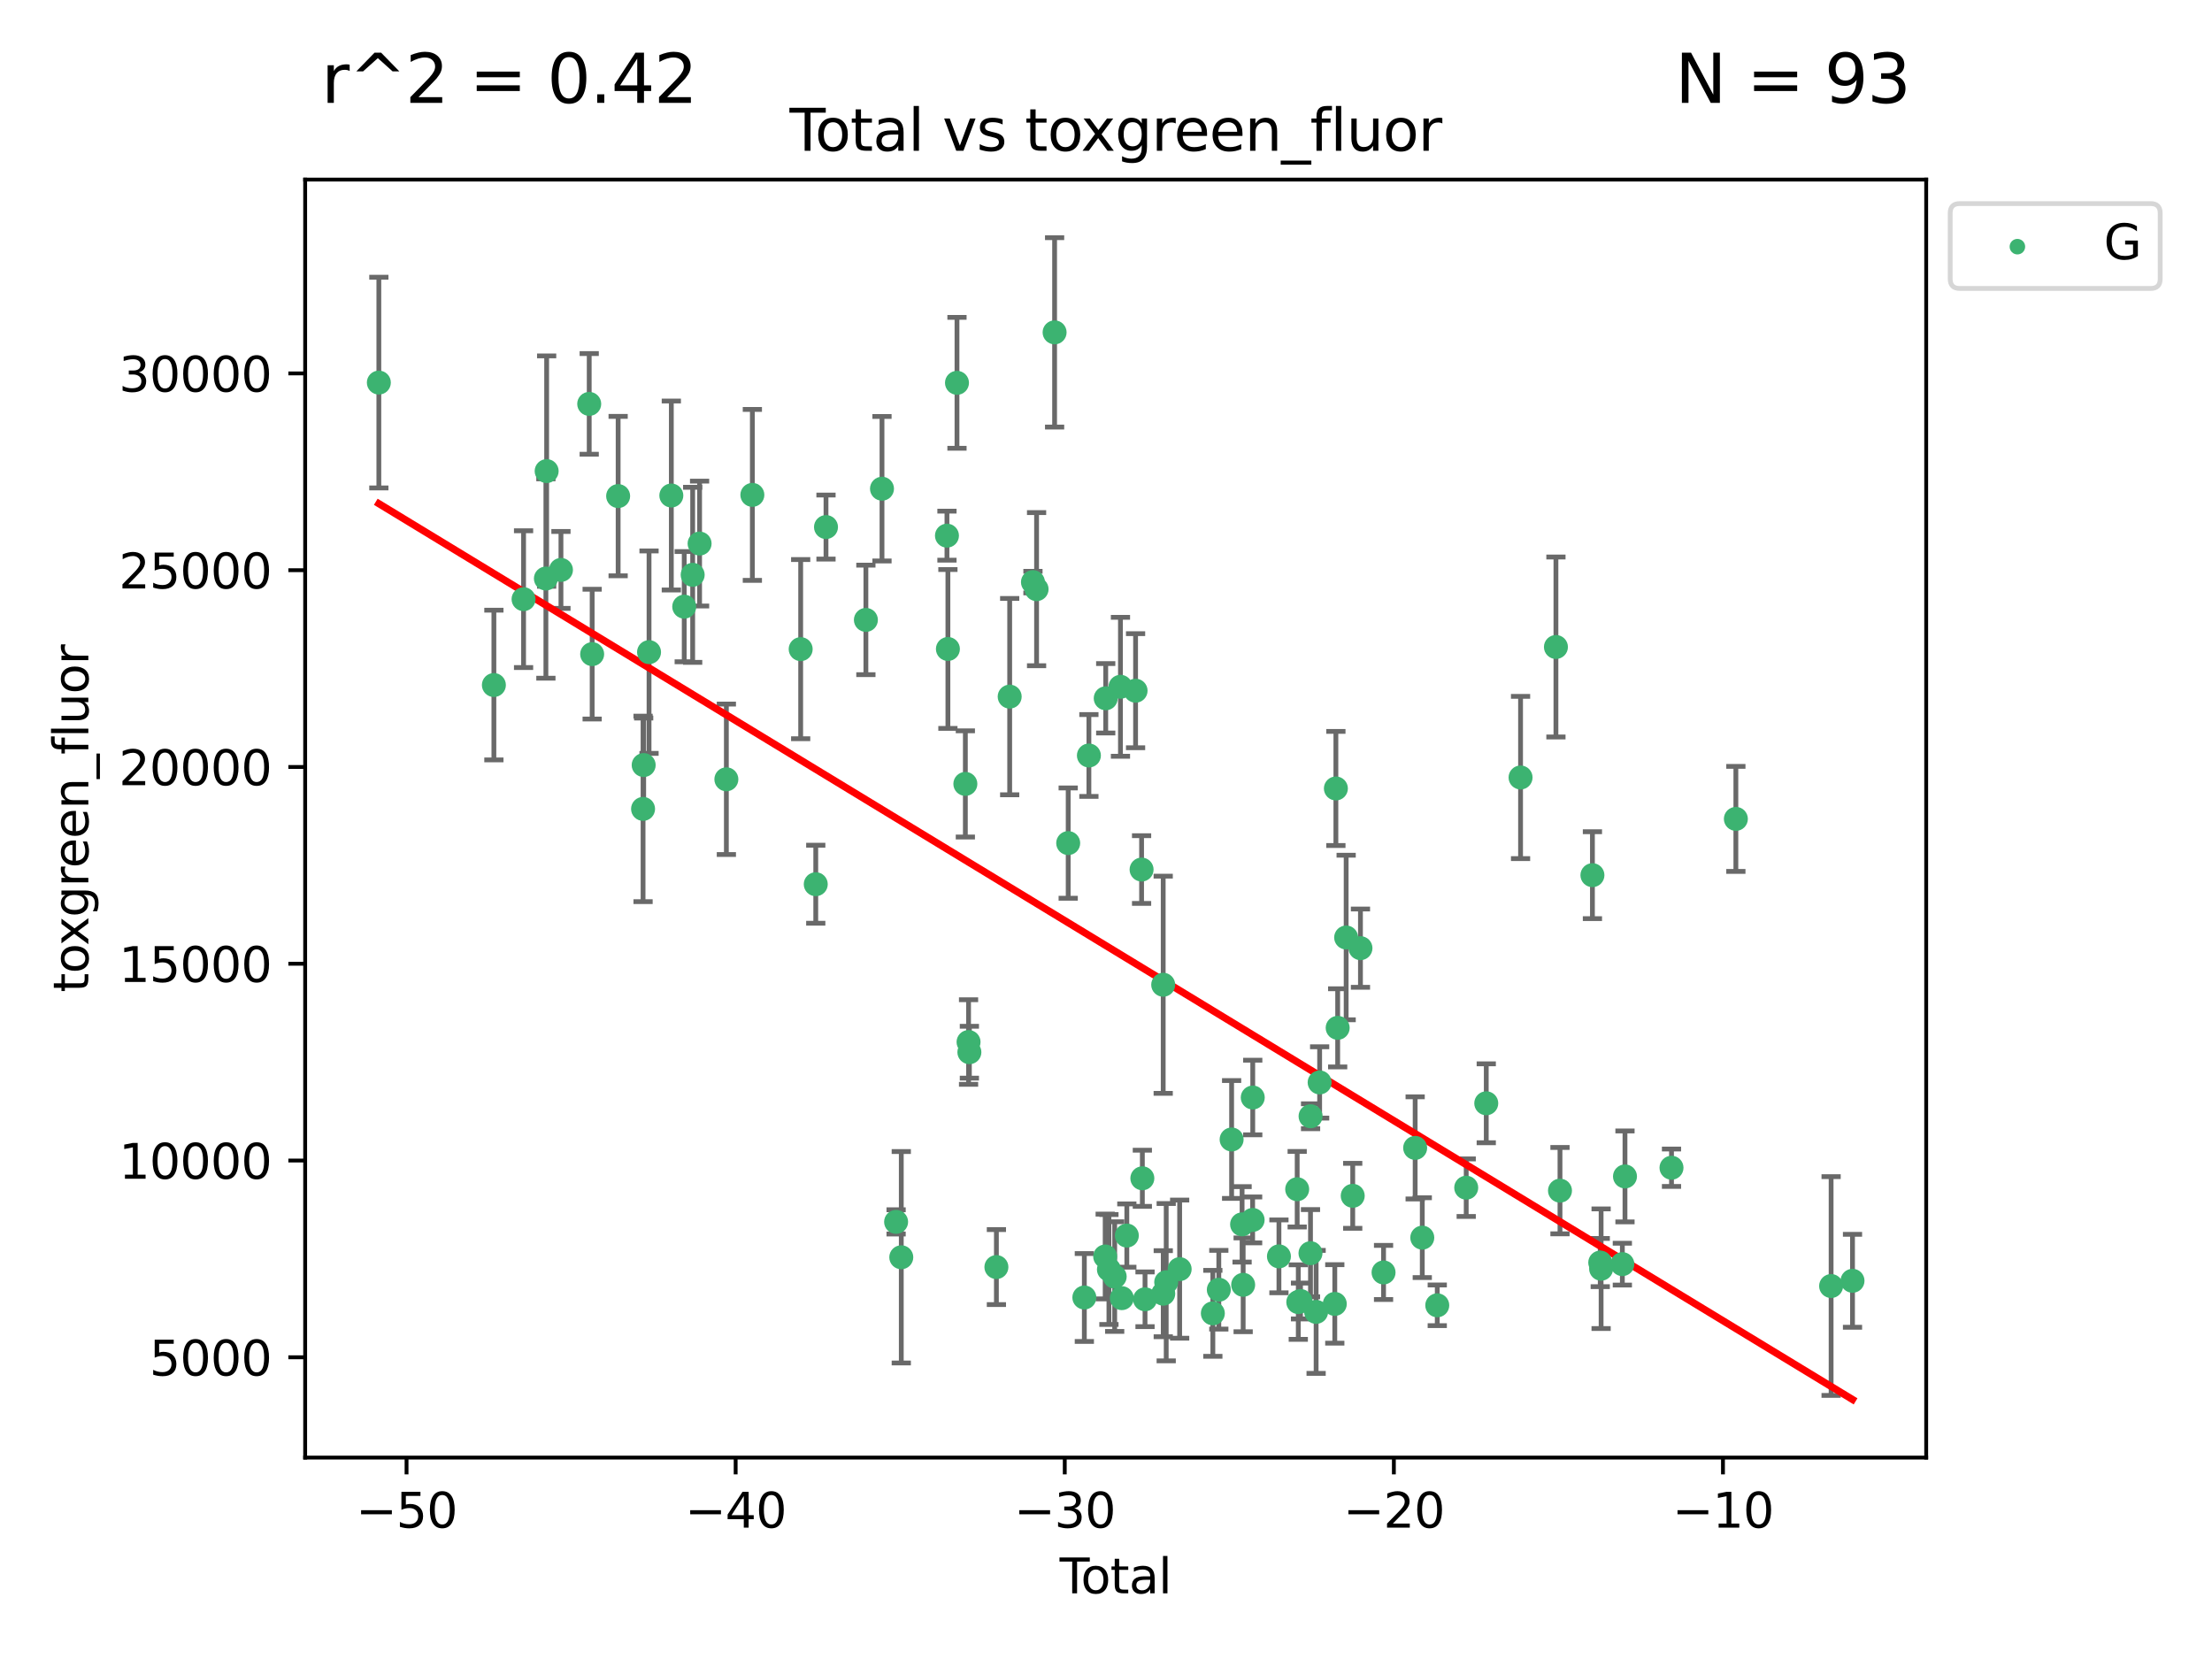 <?xml version="1.0" encoding="utf-8" standalone="no"?>
<!DOCTYPE svg PUBLIC "-//W3C//DTD SVG 1.1//EN"
  "http://www.w3.org/Graphics/SVG/1.1/DTD/svg11.dtd">
<svg xmlns:xlink="http://www.w3.org/1999/xlink" width="460.8pt" height="345.6pt" viewBox="0 0 460.8 345.6" xmlns="http://www.w3.org/2000/svg" version="1.1">
 <defs>
  <style type="text/css">*{stroke-linejoin: round; stroke-linecap: butt}</style>
 </defs>
 <g id="figure_1">
  <g id="patch_1">
   <path d="M 0 345.6 
L 460.8 345.6 
L 460.8 0 
L 0 0 
z
" style="fill: #ffffff"/>
  </g>
  <g id="axes_1">
   <g id="patch_2">
    <path d="M 63.571 303.64 
L 401.26 303.64 
L 401.26 37.411 
L 63.571 37.411 
z
" style="fill: #ffffff"/>
   </g>
   <g id="PathCollection_1">
    <defs>
     <path id="m7a10ea3c3a" d="M 0 1.118 
C 0.297 1.118 0.581 1 0.791 0.791 
C 1 0.581 1.118 0.297 1.118 0 
C 1.118 -0.297 1 -0.581 0.791 -0.791 
C 0.581 -1 0.297 -1.118 0 -1.118 
C -0.297 -1.118 -0.581 -1 -0.791 -0.791 
C -1 -0.581 -1.118 -0.297 -1.118 0 
C -1.118 0.297 -1 0.581 -0.791 0.791 
C -0.581 1 -0.297 1.118 0 1.118 
z
" style="stroke: #3cb371"/>
    </defs>
    <g clip-path="url(#paa6263d4c8)">
     <use xlink:href="#m7a10ea3c3a" x="78.921" y="79.699" style="fill: #3cb371; stroke: #3cb371"/>
     <use xlink:href="#m7a10ea3c3a" x="102.885" y="142.705" style="fill: #3cb371; stroke: #3cb371"/>
     <use xlink:href="#m7a10ea3c3a" x="109.069" y="124.816" style="fill: #3cb371; stroke: #3cb371"/>
     <use xlink:href="#m7a10ea3c3a" x="113.72" y="120.518" style="fill: #3cb371; stroke: #3cb371"/>
     <use xlink:href="#m7a10ea3c3a" x="113.877" y="98.138" style="fill: #3cb371; stroke: #3cb371"/>
     <use xlink:href="#m7a10ea3c3a" x="116.857" y="118.726" style="fill: #3cb371; stroke: #3cb371"/>
     <use xlink:href="#m7a10ea3c3a" x="122.744" y="84.14" style="fill: #3cb371; stroke: #3cb371"/>
     <use xlink:href="#m7a10ea3c3a" x="123.358" y="136.266" style="fill: #3cb371; stroke: #3cb371"/>
     <use xlink:href="#m7a10ea3c3a" x="128.77" y="103.342" style="fill: #3cb371; stroke: #3cb371"/>
     <use xlink:href="#m7a10ea3c3a" x="133.962" y="168.509" style="fill: #3cb371; stroke: #3cb371"/>
     <use xlink:href="#m7a10ea3c3a" x="134.089" y="159.377" style="fill: #3cb371; stroke: #3cb371"/>
     <use xlink:href="#m7a10ea3c3a" x="135.207" y="135.854" style="fill: #3cb371; stroke: #3cb371"/>
     <use xlink:href="#m7a10ea3c3a" x="139.85" y="103.223" style="fill: #3cb371; stroke: #3cb371"/>
     <use xlink:href="#m7a10ea3c3a" x="142.537" y="126.378" style="fill: #3cb371; stroke: #3cb371"/>
     <use xlink:href="#m7a10ea3c3a" x="144.296" y="119.746" style="fill: #3cb371; stroke: #3cb371"/>
     <use xlink:href="#m7a10ea3c3a" x="145.738" y="113.234" style="fill: #3cb371; stroke: #3cb371"/>
     <use xlink:href="#m7a10ea3c3a" x="151.315" y="162.341" style="fill: #3cb371; stroke: #3cb371"/>
     <use xlink:href="#m7a10ea3c3a" x="156.73" y="103.095" style="fill: #3cb371; stroke: #3cb371"/>
     <use xlink:href="#m7a10ea3c3a" x="166.795" y="135.226" style="fill: #3cb371; stroke: #3cb371"/>
     <use xlink:href="#m7a10ea3c3a" x="169.937" y="184.199" style="fill: #3cb371; stroke: #3cb371"/>
     <use xlink:href="#m7a10ea3c3a" x="172.07" y="109.796" style="fill: #3cb371; stroke: #3cb371"/>
     <use xlink:href="#m7a10ea3c3a" x="180.381" y="129.138" style="fill: #3cb371; stroke: #3cb371"/>
     <use xlink:href="#m7a10ea3c3a" x="183.735" y="101.808" style="fill: #3cb371; stroke: #3cb371"/>
     <use xlink:href="#m7a10ea3c3a" x="186.675" y="254.539" style="fill: #3cb371; stroke: #3cb371"/>
     <use xlink:href="#m7a10ea3c3a" x="187.753" y="261.912" style="fill: #3cb371; stroke: #3cb371"/>
     <use xlink:href="#m7a10ea3c3a" x="197.268" y="111.586" style="fill: #3cb371; stroke: #3cb371"/>
     <use xlink:href="#m7a10ea3c3a" x="197.466" y="135.194" style="fill: #3cb371; stroke: #3cb371"/>
     <use xlink:href="#m7a10ea3c3a" x="199.357" y="79.75" style="fill: #3cb371; stroke: #3cb371"/>
     <use xlink:href="#m7a10ea3c3a" x="201.101" y="163.302" style="fill: #3cb371; stroke: #3cb371"/>
     <use xlink:href="#m7a10ea3c3a" x="201.768" y="217.073" style="fill: #3cb371; stroke: #3cb371"/>
     <use xlink:href="#m7a10ea3c3a" x="201.94" y="219.194" style="fill: #3cb371; stroke: #3cb371"/>
     <use xlink:href="#m7a10ea3c3a" x="207.568" y="263.955" style="fill: #3cb371; stroke: #3cb371"/>
     <use xlink:href="#m7a10ea3c3a" x="210.335" y="145.119" style="fill: #3cb371; stroke: #3cb371"/>
     <use xlink:href="#m7a10ea3c3a" x="215.183" y="121.262" style="fill: #3cb371; stroke: #3cb371"/>
     <use xlink:href="#m7a10ea3c3a" x="215.938" y="122.734" style="fill: #3cb371; stroke: #3cb371"/>
     <use xlink:href="#m7a10ea3c3a" x="219.693" y="69.238" style="fill: #3cb371; stroke: #3cb371"/>
     <use xlink:href="#m7a10ea3c3a" x="222.525" y="175.63" style="fill: #3cb371; stroke: #3cb371"/>
     <use xlink:href="#m7a10ea3c3a" x="225.889" y="270.292" style="fill: #3cb371; stroke: #3cb371"/>
     <use xlink:href="#m7a10ea3c3a" x="226.838" y="157.383" style="fill: #3cb371; stroke: #3cb371"/>
     <use xlink:href="#m7a10ea3c3a" x="230.231" y="261.751" style="fill: #3cb371; stroke: #3cb371"/>
     <use xlink:href="#m7a10ea3c3a" x="230.343" y="145.465" style="fill: #3cb371; stroke: #3cb371"/>
     <use xlink:href="#m7a10ea3c3a" x="231.01" y="264.46" style="fill: #3cb371; stroke: #3cb371"/>
     <use xlink:href="#m7a10ea3c3a" x="232.208" y="265.939" style="fill: #3cb371; stroke: #3cb371"/>
     <use xlink:href="#m7a10ea3c3a" x="233.412" y="143.072" style="fill: #3cb371; stroke: #3cb371"/>
     <use xlink:href="#m7a10ea3c3a" x="233.692" y="270.426" style="fill: #3cb371; stroke: #3cb371"/>
     <use xlink:href="#m7a10ea3c3a" x="234.739" y="257.389" style="fill: #3cb371; stroke: #3cb371"/>
     <use xlink:href="#m7a10ea3c3a" x="236.561" y="143.886" style="fill: #3cb371; stroke: #3cb371"/>
     <use xlink:href="#m7a10ea3c3a" x="237.813" y="181.145" style="fill: #3cb371; stroke: #3cb371"/>
     <use xlink:href="#m7a10ea3c3a" x="237.972" y="245.459" style="fill: #3cb371; stroke: #3cb371"/>
     <use xlink:href="#m7a10ea3c3a" x="238.53" y="270.666" style="fill: #3cb371; stroke: #3cb371"/>
     <use xlink:href="#m7a10ea3c3a" x="242.317" y="205.141" style="fill: #3cb371; stroke: #3cb371"/>
     <use xlink:href="#m7a10ea3c3a" x="242.327" y="269.499" style="fill: #3cb371; stroke: #3cb371"/>
     <use xlink:href="#m7a10ea3c3a" x="242.943" y="267.103" style="fill: #3cb371; stroke: #3cb371"/>
     <use xlink:href="#m7a10ea3c3a" x="245.743" y="264.384" style="fill: #3cb371; stroke: #3cb371"/>
     <use xlink:href="#m7a10ea3c3a" x="252.658" y="273.592" style="fill: #3cb371; stroke: #3cb371"/>
     <use xlink:href="#m7a10ea3c3a" x="253.901" y="268.676" style="fill: #3cb371; stroke: #3cb371"/>
     <use xlink:href="#m7a10ea3c3a" x="256.568" y="237.373" style="fill: #3cb371; stroke: #3cb371"/>
     <use xlink:href="#m7a10ea3c3a" x="258.75" y="255.055" style="fill: #3cb371; stroke: #3cb371"/>
     <use xlink:href="#m7a10ea3c3a" x="258.973" y="267.651" style="fill: #3cb371; stroke: #3cb371"/>
     <use xlink:href="#m7a10ea3c3a" x="260.945" y="254.134" style="fill: #3cb371; stroke: #3cb371"/>
     <use xlink:href="#m7a10ea3c3a" x="260.971" y="228.63" style="fill: #3cb371; stroke: #3cb371"/>
     <use xlink:href="#m7a10ea3c3a" x="266.427" y="261.725" style="fill: #3cb371; stroke: #3cb371"/>
     <use xlink:href="#m7a10ea3c3a" x="270.227" y="247.736" style="fill: #3cb371; stroke: #3cb371"/>
     <use xlink:href="#m7a10ea3c3a" x="270.457" y="271.249" style="fill: #3cb371; stroke: #3cb371"/>
     <use xlink:href="#m7a10ea3c3a" x="270.919" y="271.024" style="fill: #3cb371; stroke: #3cb371"/>
     <use xlink:href="#m7a10ea3c3a" x="272.999" y="261.063" style="fill: #3cb371; stroke: #3cb371"/>
     <use xlink:href="#m7a10ea3c3a" x="273.016" y="232.536" style="fill: #3cb371; stroke: #3cb371"/>
     <use xlink:href="#m7a10ea3c3a" x="274.171" y="273.292" style="fill: #3cb371; stroke: #3cb371"/>
     <use xlink:href="#m7a10ea3c3a" x="274.905" y="225.491" style="fill: #3cb371; stroke: #3cb371"/>
     <use xlink:href="#m7a10ea3c3a" x="278.061" y="271.631" style="fill: #3cb371; stroke: #3cb371"/>
     <use xlink:href="#m7a10ea3c3a" x="278.29" y="164.251" style="fill: #3cb371; stroke: #3cb371"/>
     <use xlink:href="#m7a10ea3c3a" x="278.662" y="214.119" style="fill: #3cb371; stroke: #3cb371"/>
     <use xlink:href="#m7a10ea3c3a" x="280.428" y="195.297" style="fill: #3cb371; stroke: #3cb371"/>
     <use xlink:href="#m7a10ea3c3a" x="281.797" y="249.111" style="fill: #3cb371; stroke: #3cb371"/>
     <use xlink:href="#m7a10ea3c3a" x="283.409" y="197.518" style="fill: #3cb371; stroke: #3cb371"/>
     <use xlink:href="#m7a10ea3c3a" x="288.22" y="265.073" style="fill: #3cb371; stroke: #3cb371"/>
     <use xlink:href="#m7a10ea3c3a" x="294.803" y="239.127" style="fill: #3cb371; stroke: #3cb371"/>
     <use xlink:href="#m7a10ea3c3a" x="296.286" y="257.825" style="fill: #3cb371; stroke: #3cb371"/>
     <use xlink:href="#m7a10ea3c3a" x="299.408" y="271.92" style="fill: #3cb371; stroke: #3cb371"/>
     <use xlink:href="#m7a10ea3c3a" x="305.44" y="247.416" style="fill: #3cb371; stroke: #3cb371"/>
     <use xlink:href="#m7a10ea3c3a" x="309.615" y="229.835" style="fill: #3cb371; stroke: #3cb371"/>
     <use xlink:href="#m7a10ea3c3a" x="316.761" y="161.964" style="fill: #3cb371; stroke: #3cb371"/>
     <use xlink:href="#m7a10ea3c3a" x="324.129" y="134.78" style="fill: #3cb371; stroke: #3cb371"/>
     <use xlink:href="#m7a10ea3c3a" x="324.974" y="248.034" style="fill: #3cb371; stroke: #3cb371"/>
     <use xlink:href="#m7a10ea3c3a" x="331.732" y="182.314" style="fill: #3cb371; stroke: #3cb371"/>
     <use xlink:href="#m7a10ea3c3a" x="333.361" y="263.014" style="fill: #3cb371; stroke: #3cb371"/>
     <use xlink:href="#m7a10ea3c3a" x="333.54" y="264.299" style="fill: #3cb371; stroke: #3cb371"/>
     <use xlink:href="#m7a10ea3c3a" x="337.966" y="263.342" style="fill: #3cb371; stroke: #3cb371"/>
     <use xlink:href="#m7a10ea3c3a" x="338.514" y="245.071" style="fill: #3cb371; stroke: #3cb371"/>
     <use xlink:href="#m7a10ea3c3a" x="348.204" y="243.261" style="fill: #3cb371; stroke: #3cb371"/>
     <use xlink:href="#m7a10ea3c3a" x="361.613" y="170.59" style="fill: #3cb371; stroke: #3cb371"/>
     <use xlink:href="#m7a10ea3c3a" x="381.453" y="267.905" style="fill: #3cb371; stroke: #3cb371"/>
     <use xlink:href="#m7a10ea3c3a" x="385.911" y="266.813" style="fill: #3cb371; stroke: #3cb371"/>
    </g>
   </g>
   <g id="matplotlib.axis_1">
    <g id="xtick_1">
     <g id="line2d_1">
      <defs>
       <path id="mf3251e68d8" d="M 0 0 
L 0 3.5 
" style="stroke: #000000; stroke-width: 0.8"/>
      </defs>
      <g>
       <use xlink:href="#mf3251e68d8" x="84.691" y="303.64" style="stroke: #000000; stroke-width: 0.8"/>
      </g>
     </g>
     <g id="text_1">
      <!-- −50 -->
      <g transform="translate(74.138 318.238)scale(0.1 -0.1)">
       <defs>
        <path id="DejaVuSans-2212" d="M 678 2272 
L 4684 2272 
L 4684 1741 
L 678 1741 
L 678 2272 
z
" transform="scale(0.016)"/>
        <path id="DejaVuSans-35" d="M 691 4666 
L 3169 4666 
L 3169 4134 
L 1269 4134 
L 1269 2991 
Q 1406 3038 1543 3061 
Q 1681 3084 1819 3084 
Q 2600 3084 3056 2656 
Q 3513 2228 3513 1497 
Q 3513 744 3044 326 
Q 2575 -91 1722 -91 
Q 1428 -91 1123 -41 
Q 819 9 494 109 
L 494 744 
Q 775 591 1075 516 
Q 1375 441 1709 441 
Q 2250 441 2565 725 
Q 2881 1009 2881 1497 
Q 2881 1984 2565 2268 
Q 2250 2553 1709 2553 
Q 1456 2553 1204 2497 
Q 953 2441 691 2322 
L 691 4666 
z
" transform="scale(0.016)"/>
        <path id="DejaVuSans-30" d="M 2034 4250 
Q 1547 4250 1301 3770 
Q 1056 3291 1056 2328 
Q 1056 1369 1301 889 
Q 1547 409 2034 409 
Q 2525 409 2770 889 
Q 3016 1369 3016 2328 
Q 3016 3291 2770 3770 
Q 2525 4250 2034 4250 
z
M 2034 4750 
Q 2819 4750 3233 4129 
Q 3647 3509 3647 2328 
Q 3647 1150 3233 529 
Q 2819 -91 2034 -91 
Q 1250 -91 836 529 
Q 422 1150 422 2328 
Q 422 3509 836 4129 
Q 1250 4750 2034 4750 
z
" transform="scale(0.016)"/>
       </defs>
       <use xlink:href="#DejaVuSans-2212"/>
       <use xlink:href="#DejaVuSans-35" x="83.789"/>
       <use xlink:href="#DejaVuSans-30" x="147.412"/>
      </g>
     </g>
    </g>
    <g id="xtick_2">
     <g id="line2d_2">
      <g>
       <use xlink:href="#mf3251e68d8" x="153.249" y="303.64" style="stroke: #000000; stroke-width: 0.8"/>
      </g>
     </g>
     <g id="text_2">
      <!-- −40 -->
      <g transform="translate(142.697 318.238)scale(0.1 -0.1)">
       <defs>
        <path id="DejaVuSans-34" d="M 2419 4116 
L 825 1625 
L 2419 1625 
L 2419 4116 
z
M 2253 4666 
L 3047 4666 
L 3047 1625 
L 3713 1625 
L 3713 1100 
L 3047 1100 
L 3047 0 
L 2419 0 
L 2419 1100 
L 313 1100 
L 313 1709 
L 2253 4666 
z
" transform="scale(0.016)"/>
       </defs>
       <use xlink:href="#DejaVuSans-2212"/>
       <use xlink:href="#DejaVuSans-34" x="83.789"/>
       <use xlink:href="#DejaVuSans-30" x="147.412"/>
      </g>
     </g>
    </g>
    <g id="xtick_3">
     <g id="line2d_3">
      <g>
       <use xlink:href="#mf3251e68d8" x="221.808" y="303.64" style="stroke: #000000; stroke-width: 0.8"/>
      </g>
     </g>
     <g id="text_3">
      <!-- −30 -->
      <g transform="translate(211.256 318.238)scale(0.1 -0.1)">
       <defs>
        <path id="DejaVuSans-33" d="M 2597 2516 
Q 3050 2419 3304 2112 
Q 3559 1806 3559 1356 
Q 3559 666 3084 287 
Q 2609 -91 1734 -91 
Q 1441 -91 1130 -33 
Q 819 25 488 141 
L 488 750 
Q 750 597 1062 519 
Q 1375 441 1716 441 
Q 2309 441 2620 675 
Q 2931 909 2931 1356 
Q 2931 1769 2642 2001 
Q 2353 2234 1838 2234 
L 1294 2234 
L 1294 2753 
L 1863 2753 
Q 2328 2753 2575 2939 
Q 2822 3125 2822 3475 
Q 2822 3834 2567 4026 
Q 2313 4219 1838 4219 
Q 1578 4219 1281 4162 
Q 984 4106 628 3988 
L 628 4550 
Q 988 4650 1302 4700 
Q 1616 4750 1894 4750 
Q 2613 4750 3031 4423 
Q 3450 4097 3450 3541 
Q 3450 3153 3228 2886 
Q 3006 2619 2597 2516 
z
" transform="scale(0.016)"/>
       </defs>
       <use xlink:href="#DejaVuSans-2212"/>
       <use xlink:href="#DejaVuSans-33" x="83.789"/>
       <use xlink:href="#DejaVuSans-30" x="147.412"/>
      </g>
     </g>
    </g>
    <g id="xtick_4">
     <g id="line2d_4">
      <g>
       <use xlink:href="#mf3251e68d8" x="290.367" y="303.64" style="stroke: #000000; stroke-width: 0.8"/>
      </g>
     </g>
     <g id="text_4">
      <!-- −20 -->
      <g transform="translate(279.815 318.238)scale(0.1 -0.1)">
       <defs>
        <path id="DejaVuSans-32" d="M 1228 531 
L 3431 531 
L 3431 0 
L 469 0 
L 469 531 
Q 828 903 1448 1529 
Q 2069 2156 2228 2338 
Q 2531 2678 2651 2914 
Q 2772 3150 2772 3378 
Q 2772 3750 2511 3984 
Q 2250 4219 1831 4219 
Q 1534 4219 1204 4116 
Q 875 4013 500 3803 
L 500 4441 
Q 881 4594 1212 4672 
Q 1544 4750 1819 4750 
Q 2544 4750 2975 4387 
Q 3406 4025 3406 3419 
Q 3406 3131 3298 2873 
Q 3191 2616 2906 2266 
Q 2828 2175 2409 1742 
Q 1991 1309 1228 531 
z
" transform="scale(0.016)"/>
       </defs>
       <use xlink:href="#DejaVuSans-2212"/>
       <use xlink:href="#DejaVuSans-32" x="83.789"/>
       <use xlink:href="#DejaVuSans-30" x="147.412"/>
      </g>
     </g>
    </g>
    <g id="xtick_5">
     <g id="line2d_5">
      <g>
       <use xlink:href="#mf3251e68d8" x="358.926" y="303.64" style="stroke: #000000; stroke-width: 0.8"/>
      </g>
     </g>
     <g id="text_5">
      <!-- −10 -->
      <g transform="translate(348.373 318.238)scale(0.1 -0.1)">
       <defs>
        <path id="DejaVuSans-31" d="M 794 531 
L 1825 531 
L 1825 4091 
L 703 3866 
L 703 4441 
L 1819 4666 
L 2450 4666 
L 2450 531 
L 3481 531 
L 3481 0 
L 794 0 
L 794 531 
z
" transform="scale(0.016)"/>
       </defs>
       <use xlink:href="#DejaVuSans-2212"/>
       <use xlink:href="#DejaVuSans-31" x="83.789"/>
       <use xlink:href="#DejaVuSans-30" x="147.412"/>
      </g>
     </g>
    </g>
    <g id="text_6">
     <!-- Total -->
     <g transform="translate(220.739 331.917)scale(0.1 -0.1)">
      <defs>
       <path id="DejaVuSans-54" d="M -19 4666 
L 3928 4666 
L 3928 4134 
L 2272 4134 
L 2272 0 
L 1638 0 
L 1638 4134 
L -19 4134 
L -19 4666 
z
" transform="scale(0.016)"/>
       <path id="DejaVuSans-6f" d="M 1959 3097 
Q 1497 3097 1228 2736 
Q 959 2375 959 1747 
Q 959 1119 1226 758 
Q 1494 397 1959 397 
Q 2419 397 2687 759 
Q 2956 1122 2956 1747 
Q 2956 2369 2687 2733 
Q 2419 3097 1959 3097 
z
M 1959 3584 
Q 2709 3584 3137 3096 
Q 3566 2609 3566 1747 
Q 3566 888 3137 398 
Q 2709 -91 1959 -91 
Q 1206 -91 779 398 
Q 353 888 353 1747 
Q 353 2609 779 3096 
Q 1206 3584 1959 3584 
z
" transform="scale(0.016)"/>
       <path id="DejaVuSans-74" d="M 1172 4494 
L 1172 3500 
L 2356 3500 
L 2356 3053 
L 1172 3053 
L 1172 1153 
Q 1172 725 1289 603 
Q 1406 481 1766 481 
L 2356 481 
L 2356 0 
L 1766 0 
Q 1100 0 847 248 
Q 594 497 594 1153 
L 594 3053 
L 172 3053 
L 172 3500 
L 594 3500 
L 594 4494 
L 1172 4494 
z
" transform="scale(0.016)"/>
       <path id="DejaVuSans-61" d="M 2194 1759 
Q 1497 1759 1228 1600 
Q 959 1441 959 1056 
Q 959 750 1161 570 
Q 1363 391 1709 391 
Q 2188 391 2477 730 
Q 2766 1069 2766 1631 
L 2766 1759 
L 2194 1759 
z
M 3341 1997 
L 3341 0 
L 2766 0 
L 2766 531 
Q 2569 213 2275 61 
Q 1981 -91 1556 -91 
Q 1019 -91 701 211 
Q 384 513 384 1019 
Q 384 1609 779 1909 
Q 1175 2209 1959 2209 
L 2766 2209 
L 2766 2266 
Q 2766 2663 2505 2880 
Q 2244 3097 1772 3097 
Q 1472 3097 1187 3025 
Q 903 2953 641 2809 
L 641 3341 
Q 956 3463 1253 3523 
Q 1550 3584 1831 3584 
Q 2591 3584 2966 3190 
Q 3341 2797 3341 1997 
z
" transform="scale(0.016)"/>
       <path id="DejaVuSans-6c" d="M 603 4863 
L 1178 4863 
L 1178 0 
L 603 0 
L 603 4863 
z
" transform="scale(0.016)"/>
      </defs>
      <use xlink:href="#DejaVuSans-54"/>
      <use xlink:href="#DejaVuSans-6f" x="44.084"/>
      <use xlink:href="#DejaVuSans-74" x="105.266"/>
      <use xlink:href="#DejaVuSans-61" x="144.475"/>
      <use xlink:href="#DejaVuSans-6c" x="205.754"/>
     </g>
    </g>
   </g>
   <g id="matplotlib.axis_2">
    <g id="ytick_1">
     <g id="line2d_6">
      <defs>
       <path id="m555419a011" d="M 0 0 
L -3.5 0 
" style="stroke: #000000; stroke-width: 0.8"/>
      </defs>
      <g>
       <use xlink:href="#m555419a011" x="63.571" y="282.747" style="stroke: #000000; stroke-width: 0.8"/>
      </g>
     </g>
     <g id="text_7">
      <!-- 5000 -->
      <g transform="translate(31.121 286.546)scale(0.1 -0.1)">
       <use xlink:href="#DejaVuSans-35"/>
       <use xlink:href="#DejaVuSans-30" x="63.623"/>
       <use xlink:href="#DejaVuSans-30" x="127.246"/>
       <use xlink:href="#DejaVuSans-30" x="190.869"/>
      </g>
     </g>
    </g>
    <g id="ytick_2">
     <g id="line2d_7">
      <g>
       <use xlink:href="#m555419a011" x="63.571" y="241.755" style="stroke: #000000; stroke-width: 0.8"/>
      </g>
     </g>
     <g id="text_8">
      <!-- 10000 -->
      <g transform="translate(24.759 245.554)scale(0.1 -0.1)">
       <use xlink:href="#DejaVuSans-31"/>
       <use xlink:href="#DejaVuSans-30" x="63.623"/>
       <use xlink:href="#DejaVuSans-30" x="127.246"/>
       <use xlink:href="#DejaVuSans-30" x="190.869"/>
       <use xlink:href="#DejaVuSans-30" x="254.492"/>
      </g>
     </g>
    </g>
    <g id="ytick_3">
     <g id="line2d_8">
      <g>
       <use xlink:href="#m555419a011" x="63.571" y="200.763" style="stroke: #000000; stroke-width: 0.8"/>
      </g>
     </g>
     <g id="text_9">
      <!-- 15000 -->
      <g transform="translate(24.759 204.562)scale(0.1 -0.1)">
       <use xlink:href="#DejaVuSans-31"/>
       <use xlink:href="#DejaVuSans-35" x="63.623"/>
       <use xlink:href="#DejaVuSans-30" x="127.246"/>
       <use xlink:href="#DejaVuSans-30" x="190.869"/>
       <use xlink:href="#DejaVuSans-30" x="254.492"/>
      </g>
     </g>
    </g>
    <g id="ytick_4">
     <g id="line2d_9">
      <g>
       <use xlink:href="#m555419a011" x="63.571" y="159.772" style="stroke: #000000; stroke-width: 0.8"/>
      </g>
     </g>
     <g id="text_10">
      <!-- 20000 -->
      <g transform="translate(24.759 163.571)scale(0.1 -0.1)">
       <use xlink:href="#DejaVuSans-32"/>
       <use xlink:href="#DejaVuSans-30" x="63.623"/>
       <use xlink:href="#DejaVuSans-30" x="127.246"/>
       <use xlink:href="#DejaVuSans-30" x="190.869"/>
       <use xlink:href="#DejaVuSans-30" x="254.492"/>
      </g>
     </g>
    </g>
    <g id="ytick_5">
     <g id="line2d_10">
      <g>
       <use xlink:href="#m555419a011" x="63.571" y="118.78" style="stroke: #000000; stroke-width: 0.8"/>
      </g>
     </g>
     <g id="text_11">
      <!-- 25000 -->
      <g transform="translate(24.759 122.579)scale(0.1 -0.1)">
       <use xlink:href="#DejaVuSans-32"/>
       <use xlink:href="#DejaVuSans-35" x="63.623"/>
       <use xlink:href="#DejaVuSans-30" x="127.246"/>
       <use xlink:href="#DejaVuSans-30" x="190.869"/>
       <use xlink:href="#DejaVuSans-30" x="254.492"/>
      </g>
     </g>
    </g>
    <g id="ytick_6">
     <g id="line2d_11">
      <g>
       <use xlink:href="#m555419a011" x="63.571" y="77.788" style="stroke: #000000; stroke-width: 0.8"/>
      </g>
     </g>
     <g id="text_12">
      <!-- 30000 -->
      <g transform="translate(24.759 81.588)scale(0.1 -0.1)">
       <use xlink:href="#DejaVuSans-33"/>
       <use xlink:href="#DejaVuSans-30" x="63.623"/>
       <use xlink:href="#DejaVuSans-30" x="127.246"/>
       <use xlink:href="#DejaVuSans-30" x="190.869"/>
       <use xlink:href="#DejaVuSans-30" x="254.492"/>
      </g>
     </g>
    </g>
    <g id="text_13">
     <!-- toxgreen_fluor -->
     <g transform="translate(18.401 206.72)rotate(-90)scale(0.1 -0.1)">
      <defs>
       <path id="DejaVuSans-78" d="M 3513 3500 
L 2247 1797 
L 3578 0 
L 2900 0 
L 1881 1375 
L 863 0 
L 184 0 
L 1544 1831 
L 300 3500 
L 978 3500 
L 1906 2253 
L 2834 3500 
L 3513 3500 
z
" transform="scale(0.016)"/>
       <path id="DejaVuSans-67" d="M 2906 1791 
Q 2906 2416 2648 2759 
Q 2391 3103 1925 3103 
Q 1463 3103 1205 2759 
Q 947 2416 947 1791 
Q 947 1169 1205 825 
Q 1463 481 1925 481 
Q 2391 481 2648 825 
Q 2906 1169 2906 1791 
z
M 3481 434 
Q 3481 -459 3084 -895 
Q 2688 -1331 1869 -1331 
Q 1566 -1331 1297 -1286 
Q 1028 -1241 775 -1147 
L 775 -588 
Q 1028 -725 1275 -790 
Q 1522 -856 1778 -856 
Q 2344 -856 2625 -561 
Q 2906 -266 2906 331 
L 2906 616 
Q 2728 306 2450 153 
Q 2172 0 1784 0 
Q 1141 0 747 490 
Q 353 981 353 1791 
Q 353 2603 747 3093 
Q 1141 3584 1784 3584 
Q 2172 3584 2450 3431 
Q 2728 3278 2906 2969 
L 2906 3500 
L 3481 3500 
L 3481 434 
z
" transform="scale(0.016)"/>
       <path id="DejaVuSans-72" d="M 2631 2963 
Q 2534 3019 2420 3045 
Q 2306 3072 2169 3072 
Q 1681 3072 1420 2755 
Q 1159 2438 1159 1844 
L 1159 0 
L 581 0 
L 581 3500 
L 1159 3500 
L 1159 2956 
Q 1341 3275 1631 3429 
Q 1922 3584 2338 3584 
Q 2397 3584 2469 3576 
Q 2541 3569 2628 3553 
L 2631 2963 
z
" transform="scale(0.016)"/>
       <path id="DejaVuSans-65" d="M 3597 1894 
L 3597 1613 
L 953 1613 
Q 991 1019 1311 708 
Q 1631 397 2203 397 
Q 2534 397 2845 478 
Q 3156 559 3463 722 
L 3463 178 
Q 3153 47 2828 -22 
Q 2503 -91 2169 -91 
Q 1331 -91 842 396 
Q 353 884 353 1716 
Q 353 2575 817 3079 
Q 1281 3584 2069 3584 
Q 2775 3584 3186 3129 
Q 3597 2675 3597 1894 
z
M 3022 2063 
Q 3016 2534 2758 2815 
Q 2500 3097 2075 3097 
Q 1594 3097 1305 2825 
Q 1016 2553 972 2059 
L 3022 2063 
z
" transform="scale(0.016)"/>
       <path id="DejaVuSans-6e" d="M 3513 2113 
L 3513 0 
L 2938 0 
L 2938 2094 
Q 2938 2591 2744 2837 
Q 2550 3084 2163 3084 
Q 1697 3084 1428 2787 
Q 1159 2491 1159 1978 
L 1159 0 
L 581 0 
L 581 3500 
L 1159 3500 
L 1159 2956 
Q 1366 3272 1645 3428 
Q 1925 3584 2291 3584 
Q 2894 3584 3203 3211 
Q 3513 2838 3513 2113 
z
" transform="scale(0.016)"/>
       <path id="DejaVuSans-5f" d="M 3263 -1063 
L 3263 -1509 
L -63 -1509 
L -63 -1063 
L 3263 -1063 
z
" transform="scale(0.016)"/>
       <path id="DejaVuSans-66" d="M 2375 4863 
L 2375 4384 
L 1825 4384 
Q 1516 4384 1395 4259 
Q 1275 4134 1275 3809 
L 1275 3500 
L 2222 3500 
L 2222 3053 
L 1275 3053 
L 1275 0 
L 697 0 
L 697 3053 
L 147 3053 
L 147 3500 
L 697 3500 
L 697 3744 
Q 697 4328 969 4595 
Q 1241 4863 1831 4863 
L 2375 4863 
z
" transform="scale(0.016)"/>
       <path id="DejaVuSans-75" d="M 544 1381 
L 544 3500 
L 1119 3500 
L 1119 1403 
Q 1119 906 1312 657 
Q 1506 409 1894 409 
Q 2359 409 2629 706 
Q 2900 1003 2900 1516 
L 2900 3500 
L 3475 3500 
L 3475 0 
L 2900 0 
L 2900 538 
Q 2691 219 2414 64 
Q 2138 -91 1772 -91 
Q 1169 -91 856 284 
Q 544 659 544 1381 
z
M 1991 3584 
L 1991 3584 
z
" transform="scale(0.016)"/>
      </defs>
      <use xlink:href="#DejaVuSans-74"/>
      <use xlink:href="#DejaVuSans-6f" x="39.209"/>
      <use xlink:href="#DejaVuSans-78" x="97.266"/>
      <use xlink:href="#DejaVuSans-67" x="156.445"/>
      <use xlink:href="#DejaVuSans-72" x="219.922"/>
      <use xlink:href="#DejaVuSans-65" x="258.785"/>
      <use xlink:href="#DejaVuSans-65" x="320.309"/>
      <use xlink:href="#DejaVuSans-6e" x="381.832"/>
      <use xlink:href="#DejaVuSans-5f" x="445.211"/>
      <use xlink:href="#DejaVuSans-66" x="495.211"/>
      <use xlink:href="#DejaVuSans-6c" x="530.416"/>
      <use xlink:href="#DejaVuSans-75" x="558.199"/>
      <use xlink:href="#DejaVuSans-6f" x="621.578"/>
      <use xlink:href="#DejaVuSans-72" x="682.76"/>
     </g>
    </g>
   </g>
   <g id="LineCollection_1">
    <path d="M 78.921 101.647 
L 78.921 57.752 
" clip-path="url(#paa6263d4c8)" style="fill: none; stroke: #696969"/>
    <path d="M 102.885 158.296 
L 102.885 127.115 
" clip-path="url(#paa6263d4c8)" style="fill: none; stroke: #696969"/>
    <path d="M 109.069 139.064 
L 109.069 110.567 
" clip-path="url(#paa6263d4c8)" style="fill: none; stroke: #696969"/>
    <path d="M 113.72 141.28 
L 113.72 99.756 
" clip-path="url(#paa6263d4c8)" style="fill: none; stroke: #696969"/>
    <path d="M 113.877 122.134 
L 113.877 74.141 
" clip-path="url(#paa6263d4c8)" style="fill: none; stroke: #696969"/>
    <path d="M 116.857 126.738 
L 116.857 110.714 
" clip-path="url(#paa6263d4c8)" style="fill: none; stroke: #696969"/>
    <path d="M 122.744 94.624 
L 122.744 73.656 
" clip-path="url(#paa6263d4c8)" style="fill: none; stroke: #696969"/>
    <path d="M 123.358 149.783 
L 123.358 122.748 
" clip-path="url(#paa6263d4c8)" style="fill: none; stroke: #696969"/>
    <path d="M 128.77 119.946 
L 128.77 86.739 
" clip-path="url(#paa6263d4c8)" style="fill: none; stroke: #696969"/>
    <path d="M 133.962 187.827 
L 133.962 149.19 
" clip-path="url(#paa6263d4c8)" style="fill: none; stroke: #696969"/>
    <path d="M 134.089 169.172 
L 134.089 149.582 
" clip-path="url(#paa6263d4c8)" style="fill: none; stroke: #696969"/>
    <path d="M 135.207 156.941 
L 135.207 114.768 
" clip-path="url(#paa6263d4c8)" style="fill: none; stroke: #696969"/>
    <path d="M 139.85 122.904 
L 139.85 83.543 
" clip-path="url(#paa6263d4c8)" style="fill: none; stroke: #696969"/>
    <path d="M 142.537 137.86 
L 142.537 114.897 
" clip-path="url(#paa6263d4c8)" style="fill: none; stroke: #696969"/>
    <path d="M 144.296 137.982 
L 144.296 101.511 
" clip-path="url(#paa6263d4c8)" style="fill: none; stroke: #696969"/>
    <path d="M 145.738 126.244 
L 145.738 100.224 
" clip-path="url(#paa6263d4c8)" style="fill: none; stroke: #696969"/>
    <path d="M 151.315 178.013 
L 151.315 146.669 
" clip-path="url(#paa6263d4c8)" style="fill: none; stroke: #696969"/>
    <path d="M 156.73 120.902 
L 156.73 85.289 
" clip-path="url(#paa6263d4c8)" style="fill: none; stroke: #696969"/>
    <path d="M 166.795 153.887 
L 166.795 116.565 
" clip-path="url(#paa6263d4c8)" style="fill: none; stroke: #696969"/>
    <path d="M 169.937 192.325 
L 169.937 176.073 
" clip-path="url(#paa6263d4c8)" style="fill: none; stroke: #696969"/>
    <path d="M 172.07 116.464 
L 172.07 103.129 
" clip-path="url(#paa6263d4c8)" style="fill: none; stroke: #696969"/>
    <path d="M 180.381 140.543 
L 180.381 117.732 
" clip-path="url(#paa6263d4c8)" style="fill: none; stroke: #696969"/>
    <path d="M 183.735 116.86 
L 183.735 86.757 
" clip-path="url(#paa6263d4c8)" style="fill: none; stroke: #696969"/>
    <path d="M 186.675 257.064 
L 186.675 252.014 
" clip-path="url(#paa6263d4c8)" style="fill: none; stroke: #696969"/>
    <path d="M 187.753 283.936 
L 187.753 239.888 
" clip-path="url(#paa6263d4c8)" style="fill: none; stroke: #696969"/>
    <path d="M 197.268 116.691 
L 197.268 106.481 
" clip-path="url(#paa6263d4c8)" style="fill: none; stroke: #696969"/>
    <path d="M 197.466 151.738 
L 197.466 118.65 
" clip-path="url(#paa6263d4c8)" style="fill: none; stroke: #696969"/>
    <path d="M 199.357 93.384 
L 199.357 66.116 
" clip-path="url(#paa6263d4c8)" style="fill: none; stroke: #696969"/>
    <path d="M 201.101 174.365 
L 201.101 152.239 
" clip-path="url(#paa6263d4c8)" style="fill: none; stroke: #696969"/>
    <path d="M 201.768 225.881 
L 201.768 208.264 
" clip-path="url(#paa6263d4c8)" style="fill: none; stroke: #696969"/>
    <path d="M 201.94 224.591 
L 201.94 213.797 
" clip-path="url(#paa6263d4c8)" style="fill: none; stroke: #696969"/>
    <path d="M 207.568 271.766 
L 207.568 256.143 
" clip-path="url(#paa6263d4c8)" style="fill: none; stroke: #696969"/>
    <path d="M 210.335 165.568 
L 210.335 124.671 
" clip-path="url(#paa6263d4c8)" style="fill: none; stroke: #696969"/>
    <path d="M 215.183 123.51 
L 215.183 119.013 
" clip-path="url(#paa6263d4c8)" style="fill: none; stroke: #696969"/>
    <path d="M 215.938 138.684 
L 215.938 106.784 
" clip-path="url(#paa6263d4c8)" style="fill: none; stroke: #696969"/>
    <path d="M 219.693 88.964 
L 219.693 49.513 
" clip-path="url(#paa6263d4c8)" style="fill: none; stroke: #696969"/>
    <path d="M 222.525 187.12 
L 222.525 164.141 
" clip-path="url(#paa6263d4c8)" style="fill: none; stroke: #696969"/>
    <path d="M 225.889 279.45 
L 225.889 261.135 
" clip-path="url(#paa6263d4c8)" style="fill: none; stroke: #696969"/>
    <path d="M 226.838 165.909 
L 226.838 148.858 
" clip-path="url(#paa6263d4c8)" style="fill: none; stroke: #696969"/>
    <path d="M 230.231 270.581 
L 230.231 252.922 
" clip-path="url(#paa6263d4c8)" style="fill: none; stroke: #696969"/>
    <path d="M 230.343 152.698 
L 230.343 138.232 
" clip-path="url(#paa6263d4c8)" style="fill: none; stroke: #696969"/>
    <path d="M 231.01 275.911 
L 231.01 253.009 
" clip-path="url(#paa6263d4c8)" style="fill: none; stroke: #696969"/>
    <path d="M 232.208 277.36 
L 232.208 254.519 
" clip-path="url(#paa6263d4c8)" style="fill: none; stroke: #696969"/>
    <path d="M 233.412 157.544 
L 233.412 128.601 
" clip-path="url(#paa6263d4c8)" style="fill: none; stroke: #696969"/>
    <path d="M 233.692 271.122 
L 233.692 269.73 
" clip-path="url(#paa6263d4c8)" style="fill: none; stroke: #696969"/>
    <path d="M 234.739 263.98 
L 234.739 250.798 
" clip-path="url(#paa6263d4c8)" style="fill: none; stroke: #696969"/>
    <path d="M 236.561 155.769 
L 236.561 132.003 
" clip-path="url(#paa6263d4c8)" style="fill: none; stroke: #696969"/>
    <path d="M 237.813 188.197 
L 237.813 174.093 
" clip-path="url(#paa6263d4c8)" style="fill: none; stroke: #696969"/>
    <path d="M 237.972 251.311 
L 237.972 239.607 
" clip-path="url(#paa6263d4c8)" style="fill: none; stroke: #696969"/>
    <path d="M 238.53 276.365 
L 238.53 264.968 
" clip-path="url(#paa6263d4c8)" style="fill: none; stroke: #696969"/>
    <path d="M 242.317 227.767 
L 242.317 182.516 
" clip-path="url(#paa6263d4c8)" style="fill: none; stroke: #696969"/>
    <path d="M 242.327 278.464 
L 242.327 260.534 
" clip-path="url(#paa6263d4c8)" style="fill: none; stroke: #696969"/>
    <path d="M 242.943 283.487 
L 242.943 250.72 
" clip-path="url(#paa6263d4c8)" style="fill: none; stroke: #696969"/>
    <path d="M 245.743 278.775 
L 245.743 249.993 
" clip-path="url(#paa6263d4c8)" style="fill: none; stroke: #696969"/>
    <path d="M 252.658 282.547 
L 252.658 264.637 
" clip-path="url(#paa6263d4c8)" style="fill: none; stroke: #696969"/>
    <path d="M 253.901 276.873 
L 253.901 260.479 
" clip-path="url(#paa6263d4c8)" style="fill: none; stroke: #696969"/>
    <path d="M 256.568 249.649 
L 256.568 225.097 
" clip-path="url(#paa6263d4c8)" style="fill: none; stroke: #696969"/>
    <path d="M 258.75 262.914 
L 258.75 247.196 
" clip-path="url(#paa6263d4c8)" style="fill: none; stroke: #696969"/>
    <path d="M 258.973 277.416 
L 258.973 257.886 
" clip-path="url(#paa6263d4c8)" style="fill: none; stroke: #696969"/>
    <path d="M 260.945 258.918 
L 260.945 249.35 
" clip-path="url(#paa6263d4c8)" style="fill: none; stroke: #696969"/>
    <path d="M 260.971 236.404 
L 260.971 220.856 
" clip-path="url(#paa6263d4c8)" style="fill: none; stroke: #696969"/>
    <path d="M 266.427 269.313 
L 266.427 254.136 
" clip-path="url(#paa6263d4c8)" style="fill: none; stroke: #696969"/>
    <path d="M 270.227 255.602 
L 270.227 239.869 
" clip-path="url(#paa6263d4c8)" style="fill: none; stroke: #696969"/>
    <path d="M 270.457 279.011 
L 270.457 263.487 
" clip-path="url(#paa6263d4c8)" style="fill: none; stroke: #696969"/>
    <path d="M 270.919 274.76 
L 270.919 267.287 
" clip-path="url(#paa6263d4c8)" style="fill: none; stroke: #696969"/>
    <path d="M 272.999 270.149 
L 272.999 251.976 
" clip-path="url(#paa6263d4c8)" style="fill: none; stroke: #696969"/>
    <path d="M 273.016 235.13 
L 273.016 229.943 
" clip-path="url(#paa6263d4c8)" style="fill: none; stroke: #696969"/>
    <path d="M 274.171 286.103 
L 274.171 260.481 
" clip-path="url(#paa6263d4c8)" style="fill: none; stroke: #696969"/>
    <path d="M 274.905 232.919 
L 274.905 218.063 
" clip-path="url(#paa6263d4c8)" style="fill: none; stroke: #696969"/>
    <path d="M 278.061 279.808 
L 278.061 263.455 
" clip-path="url(#paa6263d4c8)" style="fill: none; stroke: #696969"/>
    <path d="M 278.29 176.135 
L 278.29 152.367 
" clip-path="url(#paa6263d4c8)" style="fill: none; stroke: #696969"/>
    <path d="M 278.662 222.261 
L 278.662 205.977 
" clip-path="url(#paa6263d4c8)" style="fill: none; stroke: #696969"/>
    <path d="M 280.428 212.439 
L 280.428 178.155 
" clip-path="url(#paa6263d4c8)" style="fill: none; stroke: #696969"/>
    <path d="M 281.797 255.878 
L 281.797 242.343 
" clip-path="url(#paa6263d4c8)" style="fill: none; stroke: #696969"/>
    <path d="M 283.409 205.674 
L 283.409 189.362 
" clip-path="url(#paa6263d4c8)" style="fill: none; stroke: #696969"/>
    <path d="M 288.22 270.71 
L 288.22 259.436 
" clip-path="url(#paa6263d4c8)" style="fill: none; stroke: #696969"/>
    <path d="M 294.803 249.765 
L 294.803 228.489 
" clip-path="url(#paa6263d4c8)" style="fill: none; stroke: #696969"/>
    <path d="M 296.286 266.136 
L 296.286 249.514 
" clip-path="url(#paa6263d4c8)" style="fill: none; stroke: #696969"/>
    <path d="M 299.408 276.157 
L 299.408 267.683 
" clip-path="url(#paa6263d4c8)" style="fill: none; stroke: #696969"/>
    <path d="M 305.44 253.41 
L 305.44 241.422 
" clip-path="url(#paa6263d4c8)" style="fill: none; stroke: #696969"/>
    <path d="M 309.615 238.057 
L 309.615 221.613 
" clip-path="url(#paa6263d4c8)" style="fill: none; stroke: #696969"/>
    <path d="M 316.761 178.865 
L 316.761 145.064 
" clip-path="url(#paa6263d4c8)" style="fill: none; stroke: #696969"/>
    <path d="M 324.129 153.525 
L 324.129 116.035 
" clip-path="url(#paa6263d4c8)" style="fill: none; stroke: #696969"/>
    <path d="M 324.974 257.028 
L 324.974 239.04 
" clip-path="url(#paa6263d4c8)" style="fill: none; stroke: #696969"/>
    <path d="M 331.732 191.367 
L 331.732 173.261 
" clip-path="url(#paa6263d4c8)" style="fill: none; stroke: #696969"/>
    <path d="M 333.361 268.031 
L 333.361 257.996 
" clip-path="url(#paa6263d4c8)" style="fill: none; stroke: #696969"/>
    <path d="M 333.54 276.76 
L 333.54 251.838 
" clip-path="url(#paa6263d4c8)" style="fill: none; stroke: #696969"/>
    <path d="M 337.966 267.699 
L 337.966 258.984 
" clip-path="url(#paa6263d4c8)" style="fill: none; stroke: #696969"/>
    <path d="M 338.514 254.543 
L 338.514 235.598 
" clip-path="url(#paa6263d4c8)" style="fill: none; stroke: #696969"/>
    <path d="M 348.204 247.156 
L 348.204 239.366 
" clip-path="url(#paa6263d4c8)" style="fill: none; stroke: #696969"/>
    <path d="M 361.613 181.531 
L 361.613 159.65 
" clip-path="url(#paa6263d4c8)" style="fill: none; stroke: #696969"/>
    <path d="M 381.453 290.693 
L 381.453 245.117 
" clip-path="url(#paa6263d4c8)" style="fill: none; stroke: #696969"/>
    <path d="M 385.911 276.493 
L 385.911 257.133 
" clip-path="url(#paa6263d4c8)" style="fill: none; stroke: #696969"/>
   </g>
   <g id="line2d_12">
    <defs>
     <path id="m0a9652bce3" d="M 2 0 
L -2 -0 
" style="stroke: #696969"/>
    </defs>
    <g clip-path="url(#paa6263d4c8)">
     <use xlink:href="#m0a9652bce3" x="78.921" y="101.647" style="fill: #696969; stroke: #696969"/>
     <use xlink:href="#m0a9652bce3" x="102.885" y="158.296" style="fill: #696969; stroke: #696969"/>
     <use xlink:href="#m0a9652bce3" x="109.069" y="139.064" style="fill: #696969; stroke: #696969"/>
     <use xlink:href="#m0a9652bce3" x="113.72" y="141.28" style="fill: #696969; stroke: #696969"/>
     <use xlink:href="#m0a9652bce3" x="113.877" y="122.134" style="fill: #696969; stroke: #696969"/>
     <use xlink:href="#m0a9652bce3" x="116.857" y="126.738" style="fill: #696969; stroke: #696969"/>
     <use xlink:href="#m0a9652bce3" x="122.744" y="94.624" style="fill: #696969; stroke: #696969"/>
     <use xlink:href="#m0a9652bce3" x="123.358" y="149.783" style="fill: #696969; stroke: #696969"/>
     <use xlink:href="#m0a9652bce3" x="128.77" y="119.946" style="fill: #696969; stroke: #696969"/>
     <use xlink:href="#m0a9652bce3" x="133.962" y="187.827" style="fill: #696969; stroke: #696969"/>
     <use xlink:href="#m0a9652bce3" x="134.089" y="169.172" style="fill: #696969; stroke: #696969"/>
     <use xlink:href="#m0a9652bce3" x="135.207" y="156.941" style="fill: #696969; stroke: #696969"/>
     <use xlink:href="#m0a9652bce3" x="139.85" y="122.904" style="fill: #696969; stroke: #696969"/>
     <use xlink:href="#m0a9652bce3" x="142.537" y="137.86" style="fill: #696969; stroke: #696969"/>
     <use xlink:href="#m0a9652bce3" x="144.296" y="137.982" style="fill: #696969; stroke: #696969"/>
     <use xlink:href="#m0a9652bce3" x="145.738" y="126.244" style="fill: #696969; stroke: #696969"/>
     <use xlink:href="#m0a9652bce3" x="151.315" y="178.013" style="fill: #696969; stroke: #696969"/>
     <use xlink:href="#m0a9652bce3" x="156.73" y="120.902" style="fill: #696969; stroke: #696969"/>
     <use xlink:href="#m0a9652bce3" x="166.795" y="153.887" style="fill: #696969; stroke: #696969"/>
     <use xlink:href="#m0a9652bce3" x="169.937" y="192.325" style="fill: #696969; stroke: #696969"/>
     <use xlink:href="#m0a9652bce3" x="172.07" y="116.464" style="fill: #696969; stroke: #696969"/>
     <use xlink:href="#m0a9652bce3" x="180.381" y="140.543" style="fill: #696969; stroke: #696969"/>
     <use xlink:href="#m0a9652bce3" x="183.735" y="116.86" style="fill: #696969; stroke: #696969"/>
     <use xlink:href="#m0a9652bce3" x="186.675" y="257.064" style="fill: #696969; stroke: #696969"/>
     <use xlink:href="#m0a9652bce3" x="187.753" y="283.936" style="fill: #696969; stroke: #696969"/>
     <use xlink:href="#m0a9652bce3" x="197.268" y="116.691" style="fill: #696969; stroke: #696969"/>
     <use xlink:href="#m0a9652bce3" x="197.466" y="151.738" style="fill: #696969; stroke: #696969"/>
     <use xlink:href="#m0a9652bce3" x="199.357" y="93.384" style="fill: #696969; stroke: #696969"/>
     <use xlink:href="#m0a9652bce3" x="201.101" y="174.365" style="fill: #696969; stroke: #696969"/>
     <use xlink:href="#m0a9652bce3" x="201.768" y="225.881" style="fill: #696969; stroke: #696969"/>
     <use xlink:href="#m0a9652bce3" x="201.94" y="224.591" style="fill: #696969; stroke: #696969"/>
     <use xlink:href="#m0a9652bce3" x="207.568" y="271.766" style="fill: #696969; stroke: #696969"/>
     <use xlink:href="#m0a9652bce3" x="210.335" y="165.568" style="fill: #696969; stroke: #696969"/>
     <use xlink:href="#m0a9652bce3" x="215.183" y="123.51" style="fill: #696969; stroke: #696969"/>
     <use xlink:href="#m0a9652bce3" x="215.938" y="138.684" style="fill: #696969; stroke: #696969"/>
     <use xlink:href="#m0a9652bce3" x="219.693" y="88.964" style="fill: #696969; stroke: #696969"/>
     <use xlink:href="#m0a9652bce3" x="222.525" y="187.12" style="fill: #696969; stroke: #696969"/>
     <use xlink:href="#m0a9652bce3" x="225.889" y="279.45" style="fill: #696969; stroke: #696969"/>
     <use xlink:href="#m0a9652bce3" x="226.838" y="165.909" style="fill: #696969; stroke: #696969"/>
     <use xlink:href="#m0a9652bce3" x="230.231" y="270.581" style="fill: #696969; stroke: #696969"/>
     <use xlink:href="#m0a9652bce3" x="230.343" y="152.698" style="fill: #696969; stroke: #696969"/>
     <use xlink:href="#m0a9652bce3" x="231.01" y="275.911" style="fill: #696969; stroke: #696969"/>
     <use xlink:href="#m0a9652bce3" x="232.208" y="277.36" style="fill: #696969; stroke: #696969"/>
     <use xlink:href="#m0a9652bce3" x="233.412" y="157.544" style="fill: #696969; stroke: #696969"/>
     <use xlink:href="#m0a9652bce3" x="233.692" y="271.122" style="fill: #696969; stroke: #696969"/>
     <use xlink:href="#m0a9652bce3" x="234.739" y="263.98" style="fill: #696969; stroke: #696969"/>
     <use xlink:href="#m0a9652bce3" x="236.561" y="155.769" style="fill: #696969; stroke: #696969"/>
     <use xlink:href="#m0a9652bce3" x="237.813" y="188.197" style="fill: #696969; stroke: #696969"/>
     <use xlink:href="#m0a9652bce3" x="237.972" y="251.311" style="fill: #696969; stroke: #696969"/>
     <use xlink:href="#m0a9652bce3" x="238.53" y="276.365" style="fill: #696969; stroke: #696969"/>
     <use xlink:href="#m0a9652bce3" x="242.317" y="227.767" style="fill: #696969; stroke: #696969"/>
     <use xlink:href="#m0a9652bce3" x="242.327" y="278.464" style="fill: #696969; stroke: #696969"/>
     <use xlink:href="#m0a9652bce3" x="242.943" y="283.487" style="fill: #696969; stroke: #696969"/>
     <use xlink:href="#m0a9652bce3" x="245.743" y="278.775" style="fill: #696969; stroke: #696969"/>
     <use xlink:href="#m0a9652bce3" x="252.658" y="282.547" style="fill: #696969; stroke: #696969"/>
     <use xlink:href="#m0a9652bce3" x="253.901" y="276.873" style="fill: #696969; stroke: #696969"/>
     <use xlink:href="#m0a9652bce3" x="256.568" y="249.649" style="fill: #696969; stroke: #696969"/>
     <use xlink:href="#m0a9652bce3" x="258.75" y="262.914" style="fill: #696969; stroke: #696969"/>
     <use xlink:href="#m0a9652bce3" x="258.973" y="277.416" style="fill: #696969; stroke: #696969"/>
     <use xlink:href="#m0a9652bce3" x="260.945" y="258.918" style="fill: #696969; stroke: #696969"/>
     <use xlink:href="#m0a9652bce3" x="260.971" y="236.404" style="fill: #696969; stroke: #696969"/>
     <use xlink:href="#m0a9652bce3" x="266.427" y="269.313" style="fill: #696969; stroke: #696969"/>
     <use xlink:href="#m0a9652bce3" x="270.227" y="255.602" style="fill: #696969; stroke: #696969"/>
     <use xlink:href="#m0a9652bce3" x="270.457" y="279.011" style="fill: #696969; stroke: #696969"/>
     <use xlink:href="#m0a9652bce3" x="270.919" y="274.76" style="fill: #696969; stroke: #696969"/>
     <use xlink:href="#m0a9652bce3" x="272.999" y="270.149" style="fill: #696969; stroke: #696969"/>
     <use xlink:href="#m0a9652bce3" x="273.016" y="235.13" style="fill: #696969; stroke: #696969"/>
     <use xlink:href="#m0a9652bce3" x="274.171" y="286.103" style="fill: #696969; stroke: #696969"/>
     <use xlink:href="#m0a9652bce3" x="274.905" y="232.919" style="fill: #696969; stroke: #696969"/>
     <use xlink:href="#m0a9652bce3" x="278.061" y="279.808" style="fill: #696969; stroke: #696969"/>
     <use xlink:href="#m0a9652bce3" x="278.29" y="176.135" style="fill: #696969; stroke: #696969"/>
     <use xlink:href="#m0a9652bce3" x="278.662" y="222.261" style="fill: #696969; stroke: #696969"/>
     <use xlink:href="#m0a9652bce3" x="280.428" y="212.439" style="fill: #696969; stroke: #696969"/>
     <use xlink:href="#m0a9652bce3" x="281.797" y="255.878" style="fill: #696969; stroke: #696969"/>
     <use xlink:href="#m0a9652bce3" x="283.409" y="205.674" style="fill: #696969; stroke: #696969"/>
     <use xlink:href="#m0a9652bce3" x="288.22" y="270.71" style="fill: #696969; stroke: #696969"/>
     <use xlink:href="#m0a9652bce3" x="294.803" y="249.765" style="fill: #696969; stroke: #696969"/>
     <use xlink:href="#m0a9652bce3" x="296.286" y="266.136" style="fill: #696969; stroke: #696969"/>
     <use xlink:href="#m0a9652bce3" x="299.408" y="276.157" style="fill: #696969; stroke: #696969"/>
     <use xlink:href="#m0a9652bce3" x="305.44" y="253.41" style="fill: #696969; stroke: #696969"/>
     <use xlink:href="#m0a9652bce3" x="309.615" y="238.057" style="fill: #696969; stroke: #696969"/>
     <use xlink:href="#m0a9652bce3" x="316.761" y="178.865" style="fill: #696969; stroke: #696969"/>
     <use xlink:href="#m0a9652bce3" x="324.129" y="153.525" style="fill: #696969; stroke: #696969"/>
     <use xlink:href="#m0a9652bce3" x="324.974" y="257.028" style="fill: #696969; stroke: #696969"/>
     <use xlink:href="#m0a9652bce3" x="331.732" y="191.367" style="fill: #696969; stroke: #696969"/>
     <use xlink:href="#m0a9652bce3" x="333.361" y="268.031" style="fill: #696969; stroke: #696969"/>
     <use xlink:href="#m0a9652bce3" x="333.54" y="276.76" style="fill: #696969; stroke: #696969"/>
     <use xlink:href="#m0a9652bce3" x="337.966" y="267.699" style="fill: #696969; stroke: #696969"/>
     <use xlink:href="#m0a9652bce3" x="338.514" y="254.543" style="fill: #696969; stroke: #696969"/>
     <use xlink:href="#m0a9652bce3" x="348.204" y="247.156" style="fill: #696969; stroke: #696969"/>
     <use xlink:href="#m0a9652bce3" x="361.613" y="181.531" style="fill: #696969; stroke: #696969"/>
     <use xlink:href="#m0a9652bce3" x="381.453" y="290.693" style="fill: #696969; stroke: #696969"/>
     <use xlink:href="#m0a9652bce3" x="385.911" y="276.493" style="fill: #696969; stroke: #696969"/>
    </g>
   </g>
   <g id="line2d_13">
    <g clip-path="url(#paa6263d4c8)">
     <use xlink:href="#m0a9652bce3" x="78.921" y="57.752" style="fill: #696969; stroke: #696969"/>
     <use xlink:href="#m0a9652bce3" x="102.885" y="127.115" style="fill: #696969; stroke: #696969"/>
     <use xlink:href="#m0a9652bce3" x="109.069" y="110.567" style="fill: #696969; stroke: #696969"/>
     <use xlink:href="#m0a9652bce3" x="113.72" y="99.756" style="fill: #696969; stroke: #696969"/>
     <use xlink:href="#m0a9652bce3" x="113.877" y="74.141" style="fill: #696969; stroke: #696969"/>
     <use xlink:href="#m0a9652bce3" x="116.857" y="110.714" style="fill: #696969; stroke: #696969"/>
     <use xlink:href="#m0a9652bce3" x="122.744" y="73.656" style="fill: #696969; stroke: #696969"/>
     <use xlink:href="#m0a9652bce3" x="123.358" y="122.748" style="fill: #696969; stroke: #696969"/>
     <use xlink:href="#m0a9652bce3" x="128.77" y="86.739" style="fill: #696969; stroke: #696969"/>
     <use xlink:href="#m0a9652bce3" x="133.962" y="149.19" style="fill: #696969; stroke: #696969"/>
     <use xlink:href="#m0a9652bce3" x="134.089" y="149.582" style="fill: #696969; stroke: #696969"/>
     <use xlink:href="#m0a9652bce3" x="135.207" y="114.768" style="fill: #696969; stroke: #696969"/>
     <use xlink:href="#m0a9652bce3" x="139.85" y="83.543" style="fill: #696969; stroke: #696969"/>
     <use xlink:href="#m0a9652bce3" x="142.537" y="114.897" style="fill: #696969; stroke: #696969"/>
     <use xlink:href="#m0a9652bce3" x="144.296" y="101.511" style="fill: #696969; stroke: #696969"/>
     <use xlink:href="#m0a9652bce3" x="145.738" y="100.224" style="fill: #696969; stroke: #696969"/>
     <use xlink:href="#m0a9652bce3" x="151.315" y="146.669" style="fill: #696969; stroke: #696969"/>
     <use xlink:href="#m0a9652bce3" x="156.73" y="85.289" style="fill: #696969; stroke: #696969"/>
     <use xlink:href="#m0a9652bce3" x="166.795" y="116.565" style="fill: #696969; stroke: #696969"/>
     <use xlink:href="#m0a9652bce3" x="169.937" y="176.073" style="fill: #696969; stroke: #696969"/>
     <use xlink:href="#m0a9652bce3" x="172.07" y="103.129" style="fill: #696969; stroke: #696969"/>
     <use xlink:href="#m0a9652bce3" x="180.381" y="117.732" style="fill: #696969; stroke: #696969"/>
     <use xlink:href="#m0a9652bce3" x="183.735" y="86.757" style="fill: #696969; stroke: #696969"/>
     <use xlink:href="#m0a9652bce3" x="186.675" y="252.014" style="fill: #696969; stroke: #696969"/>
     <use xlink:href="#m0a9652bce3" x="187.753" y="239.888" style="fill: #696969; stroke: #696969"/>
     <use xlink:href="#m0a9652bce3" x="197.268" y="106.481" style="fill: #696969; stroke: #696969"/>
     <use xlink:href="#m0a9652bce3" x="197.466" y="118.65" style="fill: #696969; stroke: #696969"/>
     <use xlink:href="#m0a9652bce3" x="199.357" y="66.116" style="fill: #696969; stroke: #696969"/>
     <use xlink:href="#m0a9652bce3" x="201.101" y="152.239" style="fill: #696969; stroke: #696969"/>
     <use xlink:href="#m0a9652bce3" x="201.768" y="208.264" style="fill: #696969; stroke: #696969"/>
     <use xlink:href="#m0a9652bce3" x="201.94" y="213.797" style="fill: #696969; stroke: #696969"/>
     <use xlink:href="#m0a9652bce3" x="207.568" y="256.143" style="fill: #696969; stroke: #696969"/>
     <use xlink:href="#m0a9652bce3" x="210.335" y="124.671" style="fill: #696969; stroke: #696969"/>
     <use xlink:href="#m0a9652bce3" x="215.183" y="119.013" style="fill: #696969; stroke: #696969"/>
     <use xlink:href="#m0a9652bce3" x="215.938" y="106.784" style="fill: #696969; stroke: #696969"/>
     <use xlink:href="#m0a9652bce3" x="219.693" y="49.513" style="fill: #696969; stroke: #696969"/>
     <use xlink:href="#m0a9652bce3" x="222.525" y="164.141" style="fill: #696969; stroke: #696969"/>
     <use xlink:href="#m0a9652bce3" x="225.889" y="261.135" style="fill: #696969; stroke: #696969"/>
     <use xlink:href="#m0a9652bce3" x="226.838" y="148.858" style="fill: #696969; stroke: #696969"/>
     <use xlink:href="#m0a9652bce3" x="230.231" y="252.922" style="fill: #696969; stroke: #696969"/>
     <use xlink:href="#m0a9652bce3" x="230.343" y="138.232" style="fill: #696969; stroke: #696969"/>
     <use xlink:href="#m0a9652bce3" x="231.01" y="253.009" style="fill: #696969; stroke: #696969"/>
     <use xlink:href="#m0a9652bce3" x="232.208" y="254.519" style="fill: #696969; stroke: #696969"/>
     <use xlink:href="#m0a9652bce3" x="233.412" y="128.601" style="fill: #696969; stroke: #696969"/>
     <use xlink:href="#m0a9652bce3" x="233.692" y="269.73" style="fill: #696969; stroke: #696969"/>
     <use xlink:href="#m0a9652bce3" x="234.739" y="250.798" style="fill: #696969; stroke: #696969"/>
     <use xlink:href="#m0a9652bce3" x="236.561" y="132.003" style="fill: #696969; stroke: #696969"/>
     <use xlink:href="#m0a9652bce3" x="237.813" y="174.093" style="fill: #696969; stroke: #696969"/>
     <use xlink:href="#m0a9652bce3" x="237.972" y="239.607" style="fill: #696969; stroke: #696969"/>
     <use xlink:href="#m0a9652bce3" x="238.53" y="264.968" style="fill: #696969; stroke: #696969"/>
     <use xlink:href="#m0a9652bce3" x="242.317" y="182.516" style="fill: #696969; stroke: #696969"/>
     <use xlink:href="#m0a9652bce3" x="242.327" y="260.534" style="fill: #696969; stroke: #696969"/>
     <use xlink:href="#m0a9652bce3" x="242.943" y="250.72" style="fill: #696969; stroke: #696969"/>
     <use xlink:href="#m0a9652bce3" x="245.743" y="249.993" style="fill: #696969; stroke: #696969"/>
     <use xlink:href="#m0a9652bce3" x="252.658" y="264.637" style="fill: #696969; stroke: #696969"/>
     <use xlink:href="#m0a9652bce3" x="253.901" y="260.479" style="fill: #696969; stroke: #696969"/>
     <use xlink:href="#m0a9652bce3" x="256.568" y="225.097" style="fill: #696969; stroke: #696969"/>
     <use xlink:href="#m0a9652bce3" x="258.75" y="247.196" style="fill: #696969; stroke: #696969"/>
     <use xlink:href="#m0a9652bce3" x="258.973" y="257.886" style="fill: #696969; stroke: #696969"/>
     <use xlink:href="#m0a9652bce3" x="260.945" y="249.35" style="fill: #696969; stroke: #696969"/>
     <use xlink:href="#m0a9652bce3" x="260.971" y="220.856" style="fill: #696969; stroke: #696969"/>
     <use xlink:href="#m0a9652bce3" x="266.427" y="254.136" style="fill: #696969; stroke: #696969"/>
     <use xlink:href="#m0a9652bce3" x="270.227" y="239.869" style="fill: #696969; stroke: #696969"/>
     <use xlink:href="#m0a9652bce3" x="270.457" y="263.487" style="fill: #696969; stroke: #696969"/>
     <use xlink:href="#m0a9652bce3" x="270.919" y="267.287" style="fill: #696969; stroke: #696969"/>
     <use xlink:href="#m0a9652bce3" x="272.999" y="251.976" style="fill: #696969; stroke: #696969"/>
     <use xlink:href="#m0a9652bce3" x="273.016" y="229.943" style="fill: #696969; stroke: #696969"/>
     <use xlink:href="#m0a9652bce3" x="274.171" y="260.481" style="fill: #696969; stroke: #696969"/>
     <use xlink:href="#m0a9652bce3" x="274.905" y="218.063" style="fill: #696969; stroke: #696969"/>
     <use xlink:href="#m0a9652bce3" x="278.061" y="263.455" style="fill: #696969; stroke: #696969"/>
     <use xlink:href="#m0a9652bce3" x="278.29" y="152.367" style="fill: #696969; stroke: #696969"/>
     <use xlink:href="#m0a9652bce3" x="278.662" y="205.977" style="fill: #696969; stroke: #696969"/>
     <use xlink:href="#m0a9652bce3" x="280.428" y="178.155" style="fill: #696969; stroke: #696969"/>
     <use xlink:href="#m0a9652bce3" x="281.797" y="242.343" style="fill: #696969; stroke: #696969"/>
     <use xlink:href="#m0a9652bce3" x="283.409" y="189.362" style="fill: #696969; stroke: #696969"/>
     <use xlink:href="#m0a9652bce3" x="288.22" y="259.436" style="fill: #696969; stroke: #696969"/>
     <use xlink:href="#m0a9652bce3" x="294.803" y="228.489" style="fill: #696969; stroke: #696969"/>
     <use xlink:href="#m0a9652bce3" x="296.286" y="249.514" style="fill: #696969; stroke: #696969"/>
     <use xlink:href="#m0a9652bce3" x="299.408" y="267.683" style="fill: #696969; stroke: #696969"/>
     <use xlink:href="#m0a9652bce3" x="305.44" y="241.422" style="fill: #696969; stroke: #696969"/>
     <use xlink:href="#m0a9652bce3" x="309.615" y="221.613" style="fill: #696969; stroke: #696969"/>
     <use xlink:href="#m0a9652bce3" x="316.761" y="145.064" style="fill: #696969; stroke: #696969"/>
     <use xlink:href="#m0a9652bce3" x="324.129" y="116.035" style="fill: #696969; stroke: #696969"/>
     <use xlink:href="#m0a9652bce3" x="324.974" y="239.04" style="fill: #696969; stroke: #696969"/>
     <use xlink:href="#m0a9652bce3" x="331.732" y="173.261" style="fill: #696969; stroke: #696969"/>
     <use xlink:href="#m0a9652bce3" x="333.361" y="257.996" style="fill: #696969; stroke: #696969"/>
     <use xlink:href="#m0a9652bce3" x="333.54" y="251.838" style="fill: #696969; stroke: #696969"/>
     <use xlink:href="#m0a9652bce3" x="337.966" y="258.984" style="fill: #696969; stroke: #696969"/>
     <use xlink:href="#m0a9652bce3" x="338.514" y="235.598" style="fill: #696969; stroke: #696969"/>
     <use xlink:href="#m0a9652bce3" x="348.204" y="239.366" style="fill: #696969; stroke: #696969"/>
     <use xlink:href="#m0a9652bce3" x="361.613" y="159.65" style="fill: #696969; stroke: #696969"/>
     <use xlink:href="#m0a9652bce3" x="381.453" y="245.117" style="fill: #696969; stroke: #696969"/>
     <use xlink:href="#m0a9652bce3" x="385.911" y="257.133" style="fill: #696969; stroke: #696969"/>
    </g>
   </g>
   <g id="line2d_14">
    <path d="M 78.921 104.921 
L 102.885 119.489 
L 109.069 123.248 
L 113.72 126.075 
L 113.877 126.171 
L 116.857 127.982 
L 122.744 131.561 
L 123.358 131.934 
L 128.77 135.224 
L 133.962 138.381 
L 134.089 138.457 
L 135.207 139.137 
L 139.85 141.96 
L 142.537 143.593 
L 144.296 144.663 
L 145.738 145.539 
L 151.315 148.929 
L 156.73 152.221 
L 166.795 158.339 
L 169.937 160.25 
L 172.07 161.546 
L 180.381 166.599 
L 183.735 168.637 
L 186.675 170.425 
L 187.753 171.08 
L 197.268 176.864 
L 197.466 176.984 
L 199.357 178.133 
L 201.101 179.194 
L 201.768 179.6 
L 201.94 179.704 
L 207.568 183.125 
L 210.335 184.808 
L 215.183 187.754 
L 215.938 188.213 
L 219.693 190.496 
L 222.525 192.217 
L 225.889 194.262 
L 226.838 194.839 
L 230.231 196.902 
L 230.343 196.97 
L 231.01 197.375 
L 232.208 198.104 
L 233.412 198.835 
L 233.692 199.006 
L 234.739 199.642 
L 236.561 200.75 
L 237.813 201.511 
L 237.972 201.608 
L 238.53 201.947 
L 242.317 204.249 
L 242.327 204.255 
L 242.943 204.63 
L 245.743 206.332 
L 252.658 210.535 
L 253.901 211.291 
L 256.568 212.912 
L 258.75 214.239 
L 258.973 214.374 
L 260.945 215.573 
L 260.971 215.589 
L 266.427 218.905 
L 270.227 221.215 
L 270.457 221.355 
L 270.919 221.636 
L 272.999 222.9 
L 273.016 222.911 
L 274.171 223.613 
L 274.905 224.059 
L 278.061 225.977 
L 278.29 226.117 
L 278.662 226.343 
L 280.428 227.416 
L 281.797 228.249 
L 283.409 229.228 
L 288.22 232.153 
L 294.803 236.155 
L 296.286 237.056 
L 299.408 238.954 
L 305.44 242.621 
L 309.615 245.159 
L 316.761 249.503 
L 324.129 253.982 
L 324.974 254.496 
L 331.732 258.604 
L 333.361 259.594 
L 333.54 259.703 
L 337.966 262.394 
L 338.514 262.727 
L 348.204 268.617 
L 361.613 276.768 
L 381.453 288.829 
L 385.911 291.539 
" clip-path="url(#paa6263d4c8)" style="fill: none; stroke: #ff0000; stroke-width: 1.5; stroke-linecap: square"/>
   </g>
   <g id="line2d_15">
    <defs>
     <path id="m6fed5bc796" d="M 0 2 
C 0.53 2 1.039 1.789 1.414 1.414 
C 1.789 1.039 2 0.53 2 0 
C 2 -0.53 1.789 -1.039 1.414 -1.414 
C 1.039 -1.789 0.53 -2 0 -2 
C -0.53 -2 -1.039 -1.789 -1.414 -1.414 
C -1.789 -1.039 -2 -0.53 -2 0 
C -2 0.53 -1.789 1.039 -1.414 1.414 
C -1.039 1.789 -0.53 2 0 2 
z
" style="stroke: #3cb371"/>
    </defs>
    <g clip-path="url(#paa6263d4c8)">
     <use xlink:href="#m6fed5bc796" x="78.921" y="79.699" style="fill: #3cb371; stroke: #3cb371"/>
     <use xlink:href="#m6fed5bc796" x="102.885" y="142.705" style="fill: #3cb371; stroke: #3cb371"/>
     <use xlink:href="#m6fed5bc796" x="109.069" y="124.816" style="fill: #3cb371; stroke: #3cb371"/>
     <use xlink:href="#m6fed5bc796" x="113.72" y="120.518" style="fill: #3cb371; stroke: #3cb371"/>
     <use xlink:href="#m6fed5bc796" x="113.877" y="98.138" style="fill: #3cb371; stroke: #3cb371"/>
     <use xlink:href="#m6fed5bc796" x="116.857" y="118.726" style="fill: #3cb371; stroke: #3cb371"/>
     <use xlink:href="#m6fed5bc796" x="122.744" y="84.14" style="fill: #3cb371; stroke: #3cb371"/>
     <use xlink:href="#m6fed5bc796" x="123.358" y="136.266" style="fill: #3cb371; stroke: #3cb371"/>
     <use xlink:href="#m6fed5bc796" x="128.77" y="103.342" style="fill: #3cb371; stroke: #3cb371"/>
     <use xlink:href="#m6fed5bc796" x="133.962" y="168.509" style="fill: #3cb371; stroke: #3cb371"/>
     <use xlink:href="#m6fed5bc796" x="134.089" y="159.377" style="fill: #3cb371; stroke: #3cb371"/>
     <use xlink:href="#m6fed5bc796" x="135.207" y="135.854" style="fill: #3cb371; stroke: #3cb371"/>
     <use xlink:href="#m6fed5bc796" x="139.85" y="103.223" style="fill: #3cb371; stroke: #3cb371"/>
     <use xlink:href="#m6fed5bc796" x="142.537" y="126.378" style="fill: #3cb371; stroke: #3cb371"/>
     <use xlink:href="#m6fed5bc796" x="144.296" y="119.746" style="fill: #3cb371; stroke: #3cb371"/>
     <use xlink:href="#m6fed5bc796" x="145.738" y="113.234" style="fill: #3cb371; stroke: #3cb371"/>
     <use xlink:href="#m6fed5bc796" x="151.315" y="162.341" style="fill: #3cb371; stroke: #3cb371"/>
     <use xlink:href="#m6fed5bc796" x="156.73" y="103.095" style="fill: #3cb371; stroke: #3cb371"/>
     <use xlink:href="#m6fed5bc796" x="166.795" y="135.226" style="fill: #3cb371; stroke: #3cb371"/>
     <use xlink:href="#m6fed5bc796" x="169.937" y="184.199" style="fill: #3cb371; stroke: #3cb371"/>
     <use xlink:href="#m6fed5bc796" x="172.07" y="109.796" style="fill: #3cb371; stroke: #3cb371"/>
     <use xlink:href="#m6fed5bc796" x="180.381" y="129.138" style="fill: #3cb371; stroke: #3cb371"/>
     <use xlink:href="#m6fed5bc796" x="183.735" y="101.808" style="fill: #3cb371; stroke: #3cb371"/>
     <use xlink:href="#m6fed5bc796" x="186.675" y="254.539" style="fill: #3cb371; stroke: #3cb371"/>
     <use xlink:href="#m6fed5bc796" x="187.753" y="261.912" style="fill: #3cb371; stroke: #3cb371"/>
     <use xlink:href="#m6fed5bc796" x="197.268" y="111.586" style="fill: #3cb371; stroke: #3cb371"/>
     <use xlink:href="#m6fed5bc796" x="197.466" y="135.194" style="fill: #3cb371; stroke: #3cb371"/>
     <use xlink:href="#m6fed5bc796" x="199.357" y="79.75" style="fill: #3cb371; stroke: #3cb371"/>
     <use xlink:href="#m6fed5bc796" x="201.101" y="163.302" style="fill: #3cb371; stroke: #3cb371"/>
     <use xlink:href="#m6fed5bc796" x="201.768" y="217.073" style="fill: #3cb371; stroke: #3cb371"/>
     <use xlink:href="#m6fed5bc796" x="201.94" y="219.194" style="fill: #3cb371; stroke: #3cb371"/>
     <use xlink:href="#m6fed5bc796" x="207.568" y="263.955" style="fill: #3cb371; stroke: #3cb371"/>
     <use xlink:href="#m6fed5bc796" x="210.335" y="145.119" style="fill: #3cb371; stroke: #3cb371"/>
     <use xlink:href="#m6fed5bc796" x="215.183" y="121.262" style="fill: #3cb371; stroke: #3cb371"/>
     <use xlink:href="#m6fed5bc796" x="215.938" y="122.734" style="fill: #3cb371; stroke: #3cb371"/>
     <use xlink:href="#m6fed5bc796" x="219.693" y="69.238" style="fill: #3cb371; stroke: #3cb371"/>
     <use xlink:href="#m6fed5bc796" x="222.525" y="175.63" style="fill: #3cb371; stroke: #3cb371"/>
     <use xlink:href="#m6fed5bc796" x="225.889" y="270.292" style="fill: #3cb371; stroke: #3cb371"/>
     <use xlink:href="#m6fed5bc796" x="226.838" y="157.383" style="fill: #3cb371; stroke: #3cb371"/>
     <use xlink:href="#m6fed5bc796" x="230.231" y="261.751" style="fill: #3cb371; stroke: #3cb371"/>
     <use xlink:href="#m6fed5bc796" x="230.343" y="145.465" style="fill: #3cb371; stroke: #3cb371"/>
     <use xlink:href="#m6fed5bc796" x="231.01" y="264.46" style="fill: #3cb371; stroke: #3cb371"/>
     <use xlink:href="#m6fed5bc796" x="232.208" y="265.939" style="fill: #3cb371; stroke: #3cb371"/>
     <use xlink:href="#m6fed5bc796" x="233.412" y="143.072" style="fill: #3cb371; stroke: #3cb371"/>
     <use xlink:href="#m6fed5bc796" x="233.692" y="270.426" style="fill: #3cb371; stroke: #3cb371"/>
     <use xlink:href="#m6fed5bc796" x="234.739" y="257.389" style="fill: #3cb371; stroke: #3cb371"/>
     <use xlink:href="#m6fed5bc796" x="236.561" y="143.886" style="fill: #3cb371; stroke: #3cb371"/>
     <use xlink:href="#m6fed5bc796" x="237.813" y="181.145" style="fill: #3cb371; stroke: #3cb371"/>
     <use xlink:href="#m6fed5bc796" x="237.972" y="245.459" style="fill: #3cb371; stroke: #3cb371"/>
     <use xlink:href="#m6fed5bc796" x="238.53" y="270.666" style="fill: #3cb371; stroke: #3cb371"/>
     <use xlink:href="#m6fed5bc796" x="242.317" y="205.141" style="fill: #3cb371; stroke: #3cb371"/>
     <use xlink:href="#m6fed5bc796" x="242.327" y="269.499" style="fill: #3cb371; stroke: #3cb371"/>
     <use xlink:href="#m6fed5bc796" x="242.943" y="267.103" style="fill: #3cb371; stroke: #3cb371"/>
     <use xlink:href="#m6fed5bc796" x="245.743" y="264.384" style="fill: #3cb371; stroke: #3cb371"/>
     <use xlink:href="#m6fed5bc796" x="252.658" y="273.592" style="fill: #3cb371; stroke: #3cb371"/>
     <use xlink:href="#m6fed5bc796" x="253.901" y="268.676" style="fill: #3cb371; stroke: #3cb371"/>
     <use xlink:href="#m6fed5bc796" x="256.568" y="237.373" style="fill: #3cb371; stroke: #3cb371"/>
     <use xlink:href="#m6fed5bc796" x="258.75" y="255.055" style="fill: #3cb371; stroke: #3cb371"/>
     <use xlink:href="#m6fed5bc796" x="258.973" y="267.651" style="fill: #3cb371; stroke: #3cb371"/>
     <use xlink:href="#m6fed5bc796" x="260.945" y="254.134" style="fill: #3cb371; stroke: #3cb371"/>
     <use xlink:href="#m6fed5bc796" x="260.971" y="228.63" style="fill: #3cb371; stroke: #3cb371"/>
     <use xlink:href="#m6fed5bc796" x="266.427" y="261.725" style="fill: #3cb371; stroke: #3cb371"/>
     <use xlink:href="#m6fed5bc796" x="270.227" y="247.736" style="fill: #3cb371; stroke: #3cb371"/>
     <use xlink:href="#m6fed5bc796" x="270.457" y="271.249" style="fill: #3cb371; stroke: #3cb371"/>
     <use xlink:href="#m6fed5bc796" x="270.919" y="271.024" style="fill: #3cb371; stroke: #3cb371"/>
     <use xlink:href="#m6fed5bc796" x="272.999" y="261.063" style="fill: #3cb371; stroke: #3cb371"/>
     <use xlink:href="#m6fed5bc796" x="273.016" y="232.536" style="fill: #3cb371; stroke: #3cb371"/>
     <use xlink:href="#m6fed5bc796" x="274.171" y="273.292" style="fill: #3cb371; stroke: #3cb371"/>
     <use xlink:href="#m6fed5bc796" x="274.905" y="225.491" style="fill: #3cb371; stroke: #3cb371"/>
     <use xlink:href="#m6fed5bc796" x="278.061" y="271.631" style="fill: #3cb371; stroke: #3cb371"/>
     <use xlink:href="#m6fed5bc796" x="278.29" y="164.251" style="fill: #3cb371; stroke: #3cb371"/>
     <use xlink:href="#m6fed5bc796" x="278.662" y="214.119" style="fill: #3cb371; stroke: #3cb371"/>
     <use xlink:href="#m6fed5bc796" x="280.428" y="195.297" style="fill: #3cb371; stroke: #3cb371"/>
     <use xlink:href="#m6fed5bc796" x="281.797" y="249.111" style="fill: #3cb371; stroke: #3cb371"/>
     <use xlink:href="#m6fed5bc796" x="283.409" y="197.518" style="fill: #3cb371; stroke: #3cb371"/>
     <use xlink:href="#m6fed5bc796" x="288.22" y="265.073" style="fill: #3cb371; stroke: #3cb371"/>
     <use xlink:href="#m6fed5bc796" x="294.803" y="239.127" style="fill: #3cb371; stroke: #3cb371"/>
     <use xlink:href="#m6fed5bc796" x="296.286" y="257.825" style="fill: #3cb371; stroke: #3cb371"/>
     <use xlink:href="#m6fed5bc796" x="299.408" y="271.92" style="fill: #3cb371; stroke: #3cb371"/>
     <use xlink:href="#m6fed5bc796" x="305.44" y="247.416" style="fill: #3cb371; stroke: #3cb371"/>
     <use xlink:href="#m6fed5bc796" x="309.615" y="229.835" style="fill: #3cb371; stroke: #3cb371"/>
     <use xlink:href="#m6fed5bc796" x="316.761" y="161.964" style="fill: #3cb371; stroke: #3cb371"/>
     <use xlink:href="#m6fed5bc796" x="324.129" y="134.78" style="fill: #3cb371; stroke: #3cb371"/>
     <use xlink:href="#m6fed5bc796" x="324.974" y="248.034" style="fill: #3cb371; stroke: #3cb371"/>
     <use xlink:href="#m6fed5bc796" x="331.732" y="182.314" style="fill: #3cb371; stroke: #3cb371"/>
     <use xlink:href="#m6fed5bc796" x="333.361" y="263.014" style="fill: #3cb371; stroke: #3cb371"/>
     <use xlink:href="#m6fed5bc796" x="333.54" y="264.299" style="fill: #3cb371; stroke: #3cb371"/>
     <use xlink:href="#m6fed5bc796" x="337.966" y="263.342" style="fill: #3cb371; stroke: #3cb371"/>
     <use xlink:href="#m6fed5bc796" x="338.514" y="245.071" style="fill: #3cb371; stroke: #3cb371"/>
     <use xlink:href="#m6fed5bc796" x="348.204" y="243.261" style="fill: #3cb371; stroke: #3cb371"/>
     <use xlink:href="#m6fed5bc796" x="361.613" y="170.59" style="fill: #3cb371; stroke: #3cb371"/>
     <use xlink:href="#m6fed5bc796" x="381.453" y="267.905" style="fill: #3cb371; stroke: #3cb371"/>
     <use xlink:href="#m6fed5bc796" x="385.911" y="266.813" style="fill: #3cb371; stroke: #3cb371"/>
    </g>
   </g>
   <g id="patch_3">
    <path d="M 63.571 303.64 
L 63.571 37.411 
" style="fill: none; stroke: #000000; stroke-width: 0.8; stroke-linejoin: miter; stroke-linecap: square"/>
   </g>
   <g id="patch_4">
    <path d="M 401.26 303.64 
L 401.26 37.411 
" style="fill: none; stroke: #000000; stroke-width: 0.8; stroke-linejoin: miter; stroke-linecap: square"/>
   </g>
   <g id="patch_5">
    <path d="M 63.571 303.64 
L 401.26 303.64 
" style="fill: none; stroke: #000000; stroke-width: 0.8; stroke-linejoin: miter; stroke-linecap: square"/>
   </g>
   <g id="patch_6">
    <path d="M 63.571 37.411 
L 401.26 37.411 
" style="fill: none; stroke: #000000; stroke-width: 0.8; stroke-linejoin: miter; stroke-linecap: square"/>
   </g>
   <g id="text_14">
    <!-- N = 93 -->
    <g transform="translate(348.964 21.426)scale(0.14 -0.14)">
     <defs>
      <path id="DejaVuSans-4e" d="M 628 4666 
L 1478 4666 
L 3547 763 
L 3547 4666 
L 4159 4666 
L 4159 0 
L 3309 0 
L 1241 3903 
L 1241 0 
L 628 0 
L 628 4666 
z
" transform="scale(0.016)"/>
      <path id="DejaVuSans-20" transform="scale(0.016)"/>
      <path id="DejaVuSans-3d" d="M 678 2906 
L 4684 2906 
L 4684 2381 
L 678 2381 
L 678 2906 
z
M 678 1631 
L 4684 1631 
L 4684 1100 
L 678 1100 
L 678 1631 
z
" transform="scale(0.016)"/>
      <path id="DejaVuSans-39" d="M 703 97 
L 703 672 
Q 941 559 1184 500 
Q 1428 441 1663 441 
Q 2288 441 2617 861 
Q 2947 1281 2994 2138 
Q 2813 1869 2534 1725 
Q 2256 1581 1919 1581 
Q 1219 1581 811 2004 
Q 403 2428 403 3163 
Q 403 3881 828 4315 
Q 1253 4750 1959 4750 
Q 2769 4750 3195 4129 
Q 3622 3509 3622 2328 
Q 3622 1225 3098 567 
Q 2575 -91 1691 -91 
Q 1453 -91 1209 -44 
Q 966 3 703 97 
z
M 1959 2075 
Q 2384 2075 2632 2365 
Q 2881 2656 2881 3163 
Q 2881 3666 2632 3958 
Q 2384 4250 1959 4250 
Q 1534 4250 1286 3958 
Q 1038 3666 1038 3163 
Q 1038 2656 1286 2365 
Q 1534 2075 1959 2075 
z
" transform="scale(0.016)"/>
     </defs>
     <use xlink:href="#DejaVuSans-4e"/>
     <use xlink:href="#DejaVuSans-20" x="74.805"/>
     <use xlink:href="#DejaVuSans-3d" x="106.592"/>
     <use xlink:href="#DejaVuSans-20" x="190.381"/>
     <use xlink:href="#DejaVuSans-39" x="222.168"/>
     <use xlink:href="#DejaVuSans-33" x="285.791"/>
    </g>
   </g>
   <g id="text_15">
    <!-- r^2 = 0.42 -->
    <g transform="translate(66.948 21.426)scale(0.14 -0.14)">
     <defs>
      <path id="DejaVuSans-5e" d="M 2988 4666 
L 4684 2925 
L 4056 2925 
L 2681 4159 
L 1306 2925 
L 678 2925 
L 2375 4666 
L 2988 4666 
z
" transform="scale(0.016)"/>
      <path id="DejaVuSans-2e" d="M 684 794 
L 1344 794 
L 1344 0 
L 684 0 
L 684 794 
z
" transform="scale(0.016)"/>
     </defs>
     <use xlink:href="#DejaVuSans-72"/>
     <use xlink:href="#DejaVuSans-5e" x="41.113"/>
     <use xlink:href="#DejaVuSans-32" x="124.902"/>
     <use xlink:href="#DejaVuSans-20" x="188.525"/>
     <use xlink:href="#DejaVuSans-3d" x="220.312"/>
     <use xlink:href="#DejaVuSans-20" x="304.102"/>
     <use xlink:href="#DejaVuSans-30" x="335.889"/>
     <use xlink:href="#DejaVuSans-2e" x="399.512"/>
     <use xlink:href="#DejaVuSans-34" x="431.299"/>
     <use xlink:href="#DejaVuSans-32" x="494.922"/>
    </g>
   </g>
   <g id="text_16">
    <!-- Total vs toxgreen_fluor -->
    <g transform="translate(164.48 31.411)scale(0.12 -0.12)">
     <defs>
      <path id="DejaVuSans-76" d="M 191 3500 
L 800 3500 
L 1894 563 
L 2988 3500 
L 3597 3500 
L 2284 0 
L 1503 0 
L 191 3500 
z
" transform="scale(0.016)"/>
      <path id="DejaVuSans-73" d="M 2834 3397 
L 2834 2853 
Q 2591 2978 2328 3040 
Q 2066 3103 1784 3103 
Q 1356 3103 1142 2972 
Q 928 2841 928 2578 
Q 928 2378 1081 2264 
Q 1234 2150 1697 2047 
L 1894 2003 
Q 2506 1872 2764 1633 
Q 3022 1394 3022 966 
Q 3022 478 2636 193 
Q 2250 -91 1575 -91 
Q 1294 -91 989 -36 
Q 684 19 347 128 
L 347 722 
Q 666 556 975 473 
Q 1284 391 1588 391 
Q 1994 391 2212 530 
Q 2431 669 2431 922 
Q 2431 1156 2273 1281 
Q 2116 1406 1581 1522 
L 1381 1569 
Q 847 1681 609 1914 
Q 372 2147 372 2553 
Q 372 3047 722 3315 
Q 1072 3584 1716 3584 
Q 2034 3584 2315 3537 
Q 2597 3491 2834 3397 
z
" transform="scale(0.016)"/>
     </defs>
     <use xlink:href="#DejaVuSans-54"/>
     <use xlink:href="#DejaVuSans-6f" x="44.084"/>
     <use xlink:href="#DejaVuSans-74" x="105.266"/>
     <use xlink:href="#DejaVuSans-61" x="144.475"/>
     <use xlink:href="#DejaVuSans-6c" x="205.754"/>
     <use xlink:href="#DejaVuSans-20" x="233.537"/>
     <use xlink:href="#DejaVuSans-76" x="265.324"/>
     <use xlink:href="#DejaVuSans-73" x="324.504"/>
     <use xlink:href="#DejaVuSans-20" x="376.604"/>
     <use xlink:href="#DejaVuSans-74" x="408.391"/>
     <use xlink:href="#DejaVuSans-6f" x="447.6"/>
     <use xlink:href="#DejaVuSans-78" x="505.656"/>
     <use xlink:href="#DejaVuSans-67" x="564.836"/>
     <use xlink:href="#DejaVuSans-72" x="628.312"/>
     <use xlink:href="#DejaVuSans-65" x="667.176"/>
     <use xlink:href="#DejaVuSans-65" x="728.699"/>
     <use xlink:href="#DejaVuSans-6e" x="790.223"/>
     <use xlink:href="#DejaVuSans-5f" x="853.602"/>
     <use xlink:href="#DejaVuSans-66" x="903.602"/>
     <use xlink:href="#DejaVuSans-6c" x="938.807"/>
     <use xlink:href="#DejaVuSans-75" x="966.59"/>
     <use xlink:href="#DejaVuSans-6f" x="1029.969"/>
     <use xlink:href="#DejaVuSans-72" x="1091.15"/>
    </g>
   </g>
   <g id="legend_1">
    <g id="patch_7">
     <path d="M 408.26 60.089 
L 448.008 60.089 
Q 450.008 60.089 450.008 58.089 
L 450.008 44.411 
Q 450.008 42.411 448.008 42.411 
L 408.26 42.411 
Q 406.26 42.411 406.26 44.411 
L 406.26 58.089 
Q 406.26 60.089 408.26 60.089 
z
" style="fill: #ffffff; opacity: 0.8; stroke: #cccccc; stroke-linejoin: miter"/>
    </g>
    <g id="PathCollection_2">
     <g>
      <use xlink:href="#m7a10ea3c3a" x="420.26" y="51.385" style="fill: #3cb371; stroke: #3cb371"/>
     </g>
    </g>
    <g id="text_17">
     <!-- G -->
     <g transform="translate(438.26 54.01)scale(0.1 -0.1)">
      <defs>
       <path id="DejaVuSans-47" d="M 3809 666 
L 3809 1919 
L 2778 1919 
L 2778 2438 
L 4434 2438 
L 4434 434 
Q 4069 175 3628 42 
Q 3188 -91 2688 -91 
Q 1594 -91 976 548 
Q 359 1188 359 2328 
Q 359 3472 976 4111 
Q 1594 4750 2688 4750 
Q 3144 4750 3555 4637 
Q 3966 4525 4313 4306 
L 4313 3634 
Q 3963 3931 3569 4081 
Q 3175 4231 2741 4231 
Q 1884 4231 1454 3753 
Q 1025 3275 1025 2328 
Q 1025 1384 1454 906 
Q 1884 428 2741 428 
Q 3075 428 3337 486 
Q 3600 544 3809 666 
z
" transform="scale(0.016)"/>
      </defs>
      <use xlink:href="#DejaVuSans-47"/>
     </g>
    </g>
   </g>
  </g>
 </g>
 <defs>
  <clipPath id="paa6263d4c8">
   <rect x="63.571" y="37.411" width="337.689" height="266.229"/>
  </clipPath>
 </defs>
</svg>
